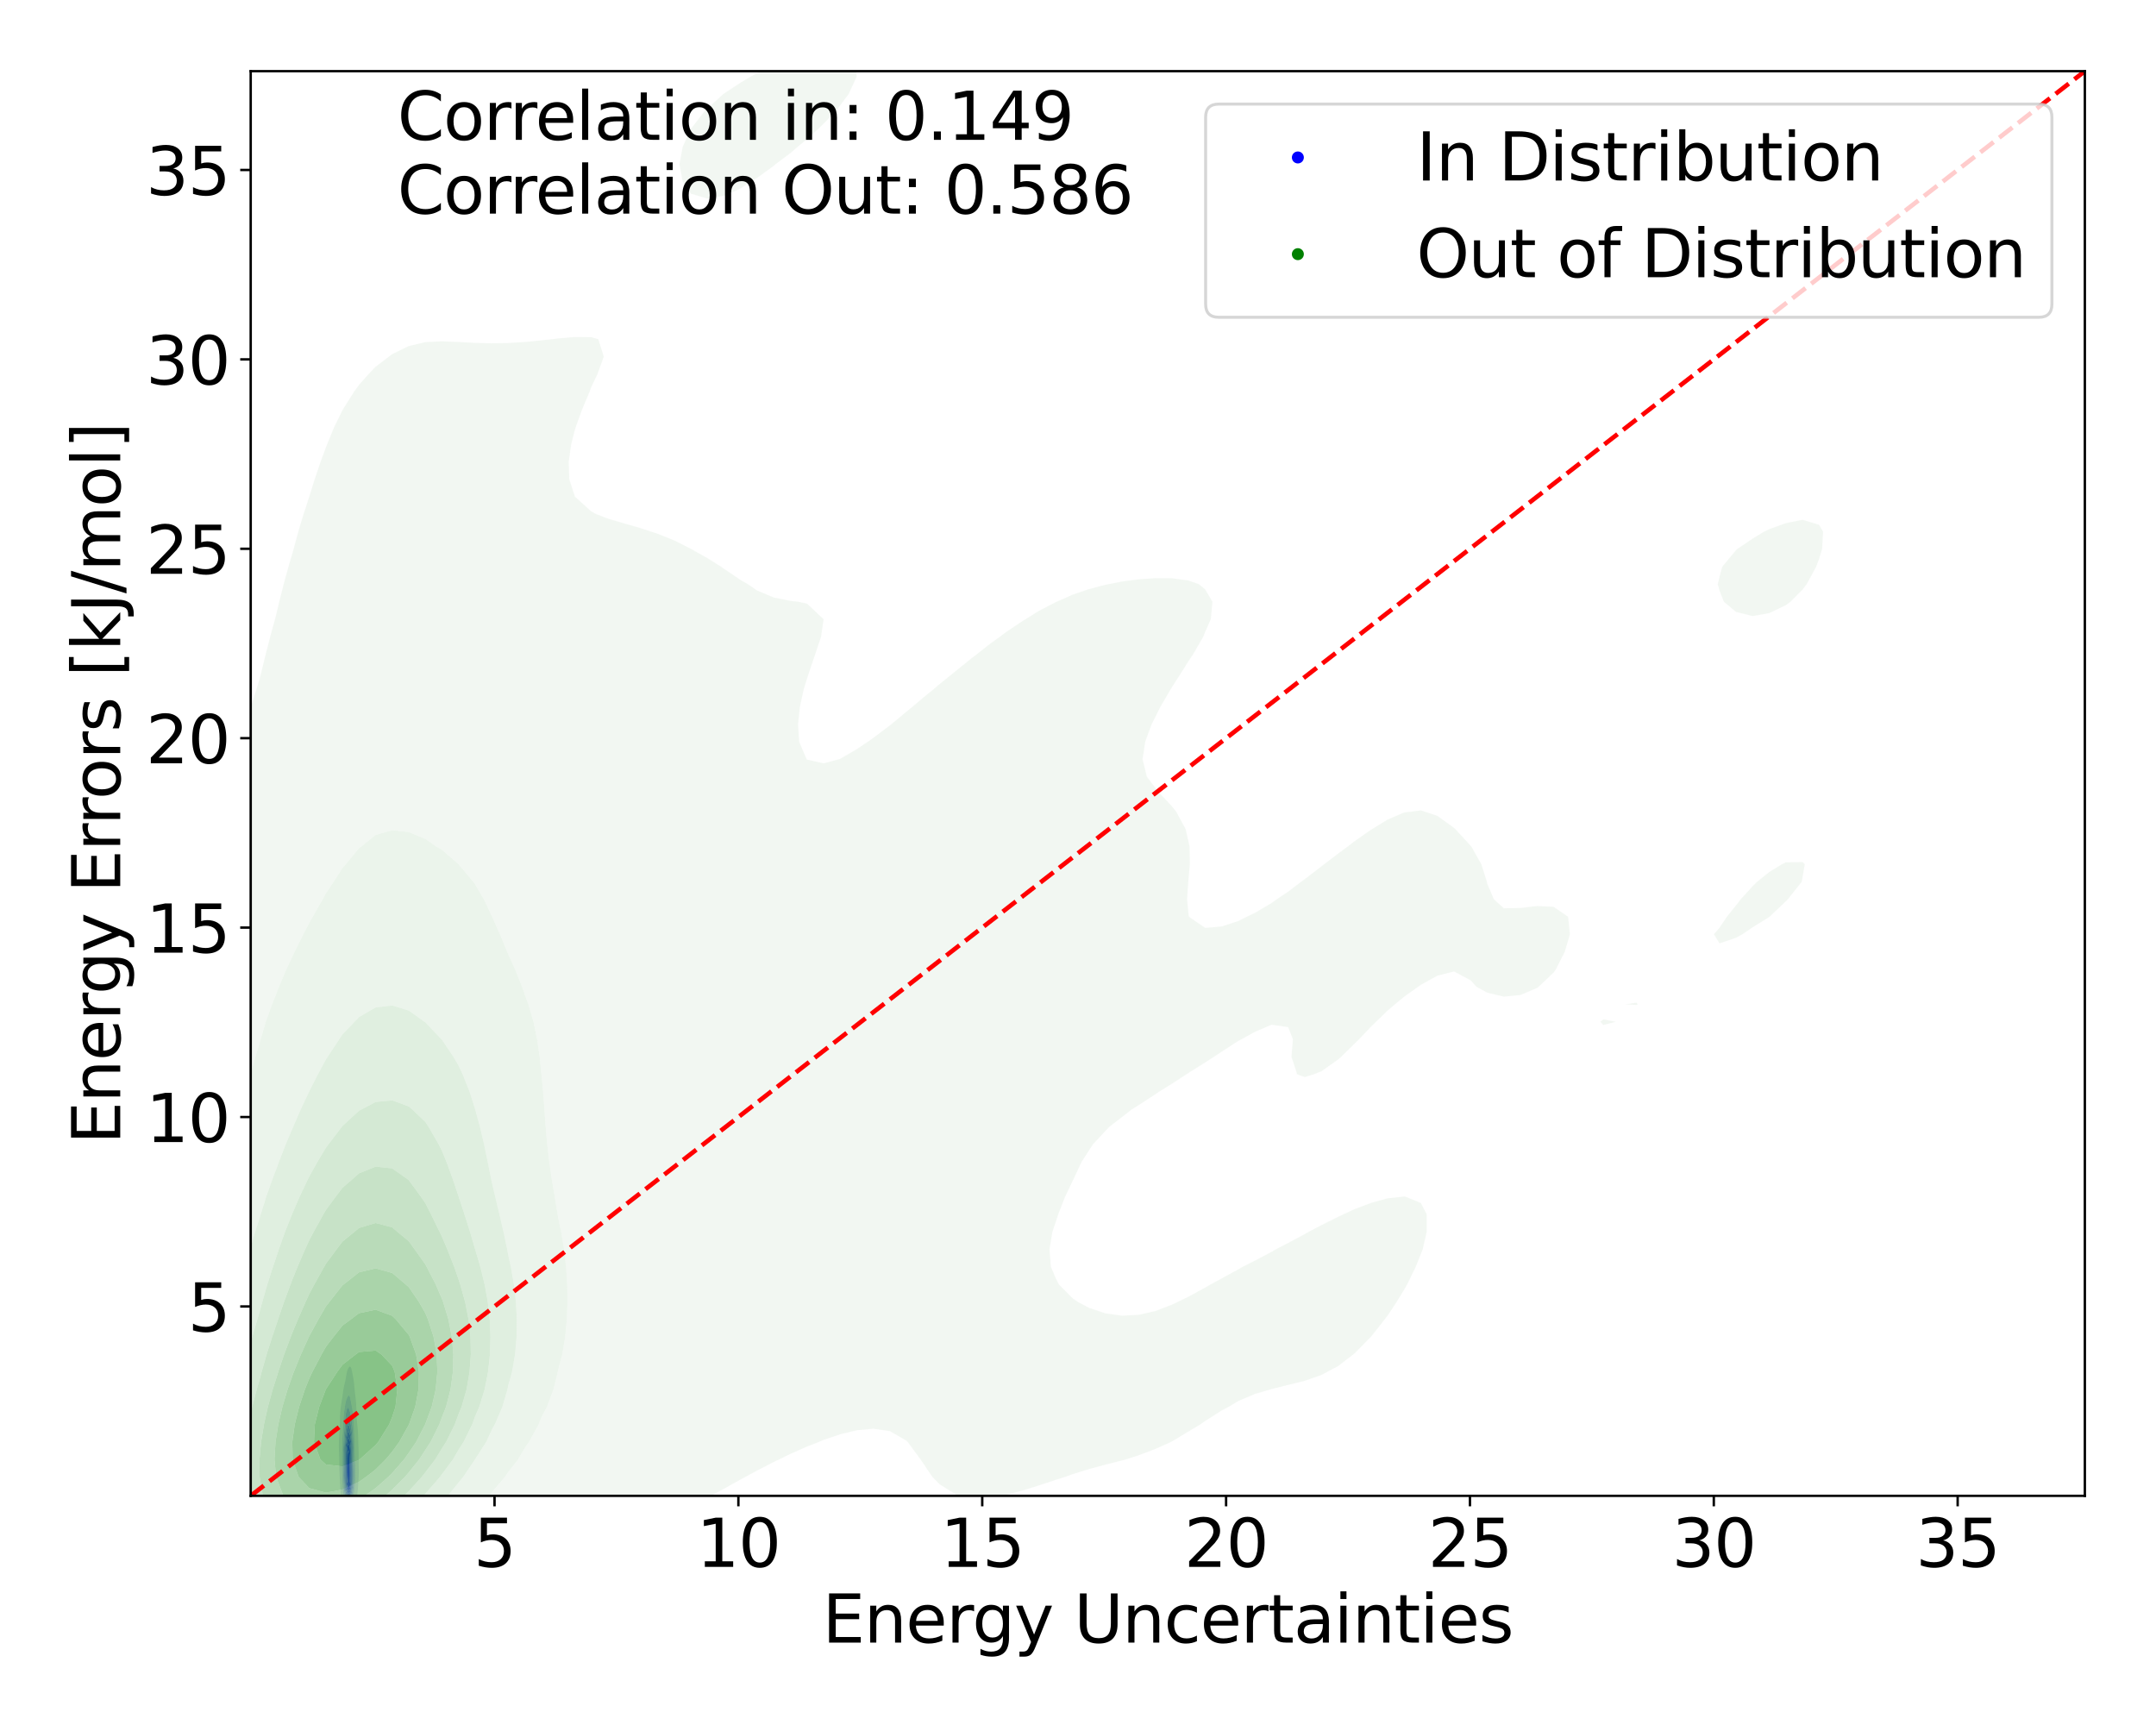 <?xml version="1.0" encoding="utf-8" standalone="no"?>
<!DOCTYPE svg PUBLIC "-//W3C//DTD SVG 1.1//EN"
  "http://www.w3.org/Graphics/SVG/1.1/DTD/svg11.dtd">
<svg xmlns:xlink="http://www.w3.org/1999/xlink" width="720pt" height="576pt" viewBox="0 0 720 576" xmlns="http://www.w3.org/2000/svg" version="1.1">
 <defs>
  <style type="text/css">*{stroke-linejoin: round; stroke-linecap: butt}</style>
 </defs>
 <g id="figure_1">
  <g id="patch_1">
   <path d="M 0 576 
L 720 576 
L 720 0 
L 0 0 
z
" style="fill: #ffffff"/>
  </g>
  <g id="axes_1">
   <g id="patch_2">
    <path d="M 83.72 499.48 
L 696.24 499.48 
L 696.24 23.76 
L 83.72 23.76 
z
" style="fill: #ffffff"/>
   </g>
   <g id="QuadContourSet_1">
    <path d="M 115.145 503.938 
L 115.412 504.299 
L 115.678 504.511 
L 115.945 504.634 
L 116.211 504.692 
L 116.478 504.691 
L 116.745 504.628 
L 117.011 504.487 
L 117.278 504.233 
L 117.545 503.807 
L 117.62 503.656 
L 117.811 503.41 
L 118.078 502.927 
L 118.273 502.46 
L 118.345 502.317 
L 118.611 501.71 
L 118.765 501.265 
L 118.878 500.91 
L 119.1 500.069 
L 119.144 499.831 
L 119.326 498.874 
L 119.411 498.085 
L 119.466 497.678 
L 119.574 496.482 
L 119.645 495.287 
L 119.678 494.544 
L 119.713 494.091 
L 119.777 492.896 
L 119.803 491.7 
L 119.797 490.505 
L 119.77 489.309 
L 119.745 488.114 
L 119.736 486.918 
L 119.737 485.723 
L 119.735 484.527 
L 119.716 483.332 
L 119.678 482.136 
L 119.678 482.136 
L 119.643 480.94 
L 119.612 479.745 
L 119.565 478.549 
L 119.477 477.354 
L 119.411 476.778 
L 119.361 476.158 
L 119.242 474.963 
L 119.144 473.957 
L 119.131 473.767 
L 119.073 472.572 
L 119.032 471.376 
L 118.996 470.181 
L 118.941 468.985 
L 118.878 468.194 
L 118.852 467.789 
L 118.732 466.594 
L 118.611 465.704 
L 118.576 465.398 
L 118.445 464.203 
L 118.345 463.213 
L 118.325 463.007 
L 118.213 461.812 
L 118.078 460.755 
L 118.056 460.616 
L 117.837 459.421 
L 117.811 459.293 
L 117.616 458.225 
L 117.545 457.895 
L 117.345 457.03 
L 117.278 456.794 
L 117.011 456.326 
L 116.745 456.345 
L 116.478 456.624 
L 116.25 457.03 
L 116.211 457.092 
L 115.945 457.752 
L 115.837 458.225 
L 115.678 459.032 
L 115.614 459.421 
L 115.422 460.616 
L 115.412 460.674 
L 115.158 461.812 
L 115.145 461.864 
L 114.878 462.942 
L 114.867 463.007 
L 114.654 464.203 
L 114.612 464.456 
L 114.475 465.398 
L 114.345 466.337 
L 114.308 466.594 
L 114.123 467.789 
L 114.078 468.081 
L 113.929 468.985 
L 113.812 469.857 
L 113.765 470.181 
L 113.638 471.376 
L 113.567 472.572 
L 113.545 473.36 
L 113.53 473.767 
L 113.507 474.963 
L 113.476 476.158 
L 113.419 477.354 
L 113.346 478.549 
L 113.278 479.724 
L 113.277 479.745 
L 113.204 480.94 
L 113.166 482.136 
L 113.163 483.332 
L 113.194 484.527 
L 113.247 485.723 
L 113.278 486.501 
L 113.289 486.918 
L 113.307 488.114 
L 113.321 489.309 
L 113.342 490.505 
L 113.377 491.7 
L 113.429 492.896 
L 113.501 494.091 
L 113.545 494.706 
L 113.567 495.287 
L 113.618 496.482 
L 113.687 497.678 
L 113.802 498.874 
L 113.812 498.948 
L 113.93 500.069 
L 114.078 500.873 
L 114.152 501.265 
L 114.345 502.046 
L 114.475 502.46 
L 114.612 502.889 
L 114.878 503.477 
L 115.005 503.656 
z
M 115.295 501.265 
L 115.145 500.941 
L 114.884 500.069 
L 114.878 500.046 
L 114.651 498.874 
L 114.612 498.54 
L 114.504 497.678 
L 114.413 496.482 
L 114.354 495.287 
L 114.345 495.073 
L 114.295 494.091 
L 114.245 492.896 
L 114.205 491.7 
L 114.176 490.505 
L 114.159 489.309 
L 114.155 488.114 
L 114.161 486.918 
L 114.173 485.723 
L 114.189 484.527 
L 114.211 483.332 
L 114.244 482.136 
L 114.294 480.94 
L 114.345 479.979 
L 114.355 479.745 
L 114.414 478.549 
L 114.48 477.354 
L 114.55 476.158 
L 114.612 475.153 
L 114.622 474.963 
L 114.693 473.767 
L 114.789 472.572 
L 114.878 471.758 
L 114.919 471.376 
L 115.079 470.181 
L 115.145 469.77 
L 115.282 468.985 
L 115.412 468.347 
L 115.557 467.789 
L 115.678 467.345 
L 115.945 466.664 
L 115.989 466.594 
L 116.211 466.165 
L 116.478 465.939 
L 116.745 466.151 
L 116.884 466.594 
L 117.011 467.039 
L 117.152 467.789 
L 117.278 468.437 
L 117.381 468.985 
L 117.545 469.794 
L 117.616 470.181 
L 117.803 471.376 
L 117.811 471.441 
L 117.933 472.572 
L 118.028 473.767 
L 118.078 474.5 
L 118.111 474.963 
L 118.19 476.158 
L 118.254 477.354 
L 118.303 478.549 
L 118.345 479.745 
L 118.345 479.745 
L 118.398 480.94 
L 118.444 482.136 
L 118.484 483.332 
L 118.518 484.527 
L 118.549 485.723 
L 118.58 486.918 
L 118.611 488.084 
L 118.612 488.114 
L 118.656 489.309 
L 118.69 490.505 
L 118.706 491.7 
L 118.698 492.896 
L 118.663 494.091 
L 118.611 495.086 
L 118.603 495.287 
L 118.531 496.482 
L 118.406 497.678 
L 118.345 498.053 
L 118.216 498.874 
L 118.078 499.468 
L 117.921 500.069 
L 117.811 500.42 
L 117.545 501.105 
L 117.463 501.265 
L 117.278 501.658 
L 117.011 502.032 
L 116.745 502.238 
L 116.478 502.319 
L 116.211 502.294 
L 115.945 502.168 
L 115.678 501.924 
L 115.412 501.518 
z
" clip-path="url(#pfccad43ea9)" style="fill: #e2e2f3"/>
    <path d="M 115.412 501.518 
L 115.678 501.924 
L 115.945 502.168 
L 116.211 502.294 
L 116.478 502.319 
L 116.745 502.238 
L 117.011 502.032 
L 117.278 501.658 
L 117.463 501.265 
L 117.545 501.105 
L 117.811 500.42 
L 117.921 500.069 
L 118.078 499.468 
L 118.216 498.874 
L 118.345 498.053 
L 118.406 497.678 
L 118.531 496.482 
L 118.603 495.287 
L 118.611 495.086 
L 118.663 494.091 
L 118.698 492.896 
L 118.706 491.7 
L 118.69 490.505 
L 118.656 489.309 
L 118.612 488.114 
L 118.611 488.084 
L 118.58 486.918 
L 118.549 485.723 
L 118.518 484.527 
L 118.484 483.332 
L 118.444 482.136 
L 118.398 480.94 
L 118.345 479.745 
L 118.345 479.745 
L 118.303 478.549 
L 118.254 477.354 
L 118.19 476.158 
L 118.111 474.963 
L 118.078 474.5 
L 118.028 473.767 
L 117.933 472.572 
L 117.811 471.441 
L 117.803 471.376 
L 117.616 470.181 
L 117.545 469.794 
L 117.381 468.985 
L 117.278 468.437 
L 117.152 467.789 
L 117.011 467.039 
L 116.884 466.594 
L 116.745 466.151 
L 116.478 465.939 
L 116.211 466.165 
L 115.989 466.594 
L 115.945 466.664 
L 115.678 467.345 
L 115.557 467.789 
L 115.412 468.347 
L 115.282 468.985 
L 115.145 469.77 
L 115.079 470.181 
L 114.919 471.376 
L 114.878 471.758 
L 114.789 472.572 
L 114.693 473.767 
L 114.622 474.963 
L 114.612 475.153 
L 114.55 476.158 
L 114.48 477.354 
L 114.414 478.549 
L 114.355 479.745 
L 114.345 479.979 
L 114.294 480.94 
L 114.244 482.136 
L 114.211 483.332 
L 114.189 484.527 
L 114.173 485.723 
L 114.161 486.918 
L 114.155 488.114 
L 114.159 489.309 
L 114.176 490.505 
L 114.205 491.7 
L 114.245 492.896 
L 114.295 494.091 
L 114.345 495.073 
L 114.354 495.287 
L 114.413 496.482 
L 114.504 497.678 
L 114.612 498.54 
L 114.651 498.874 
L 114.878 500.046 
L 114.884 500.069 
L 115.145 500.941 
L 115.295 501.265 
z
M 115.452 500.069 
L 115.412 499.971 
L 115.145 499.066 
L 115.101 498.874 
L 114.915 497.678 
L 114.878 497.283 
L 114.802 496.482 
L 114.728 495.287 
L 114.674 494.091 
L 114.63 492.896 
L 114.612 492.268 
L 114.592 491.7 
L 114.563 490.505 
L 114.548 489.309 
L 114.544 488.114 
L 114.552 486.918 
L 114.57 485.723 
L 114.604 484.527 
L 114.612 484.338 
L 114.645 483.332 
L 114.697 482.136 
L 114.759 480.94 
L 114.831 479.745 
L 114.878 478.999 
L 114.904 478.549 
L 114.978 477.354 
L 115.063 476.158 
L 115.145 475.152 
L 115.161 474.963 
L 115.271 473.767 
L 115.412 472.572 
L 115.412 472.572 
L 115.616 471.376 
L 115.678 471.073 
L 115.945 470.268 
L 116.035 470.181 
L 116.211 470.001 
L 116.411 470.181 
L 116.478 470.241 
L 116.745 470.924 
L 116.864 471.376 
L 117.011 471.9 
L 117.164 472.572 
L 117.278 473.107 
L 117.39 473.767 
L 117.545 474.891 
L 117.553 474.963 
L 117.678 476.158 
L 117.777 477.354 
L 117.811 477.847 
L 117.861 478.549 
L 117.932 479.745 
L 117.989 480.94 
L 118.033 482.136 
L 118.067 483.332 
L 118.078 483.81 
L 118.099 484.527 
L 118.129 485.723 
L 118.159 486.918 
L 118.195 488.114 
L 118.234 489.309 
L 118.267 490.505 
L 118.285 491.7 
L 118.282 492.896 
L 118.257 494.091 
L 118.204 495.287 
L 118.111 496.482 
L 118.078 496.757 
L 117.974 497.678 
L 117.811 498.549 
L 117.746 498.874 
L 117.545 499.607 
L 117.378 500.069 
L 117.278 500.32 
L 117.011 500.798 
L 116.745 501.059 
L 116.478 501.153 
L 116.211 501.103 
L 115.945 500.91 
L 115.678 500.552 
z
" clip-path="url(#pfccad43ea9)" style="fill: #c4c4f5"/>
    <path d="M 115.678 500.552 
L 115.945 500.91 
L 116.211 501.103 
L 116.478 501.153 
L 116.745 501.059 
L 117.011 500.798 
L 117.278 500.32 
L 117.378 500.069 
L 117.545 499.607 
L 117.746 498.874 
L 117.811 498.549 
L 117.974 497.678 
L 118.078 496.757 
L 118.111 496.482 
L 118.204 495.287 
L 118.257 494.091 
L 118.282 492.896 
L 118.285 491.7 
L 118.267 490.505 
L 118.234 489.309 
L 118.195 488.114 
L 118.159 486.918 
L 118.129 485.723 
L 118.099 484.527 
L 118.078 483.81 
L 118.067 483.332 
L 118.033 482.136 
L 117.989 480.94 
L 117.932 479.745 
L 117.861 478.549 
L 117.811 477.847 
L 117.777 477.354 
L 117.678 476.158 
L 117.553 474.963 
L 117.545 474.891 
L 117.39 473.767 
L 117.278 473.107 
L 117.164 472.572 
L 117.011 471.9 
L 116.864 471.376 
L 116.745 470.924 
L 116.478 470.241 
L 116.411 470.181 
L 116.211 470.001 
L 116.035 470.181 
L 115.945 470.268 
L 115.678 471.073 
L 115.616 471.376 
L 115.412 472.572 
L 115.412 472.572 
L 115.271 473.767 
L 115.161 474.963 
L 115.145 475.152 
L 115.063 476.158 
L 114.978 477.354 
L 114.904 478.549 
L 114.878 478.999 
L 114.831 479.745 
L 114.759 480.94 
L 114.697 482.136 
L 114.645 483.332 
L 114.612 484.338 
L 114.604 484.527 
L 114.57 485.723 
L 114.552 486.918 
L 114.544 488.114 
L 114.548 489.309 
L 114.563 490.505 
L 114.592 491.7 
L 114.612 492.268 
L 114.63 492.896 
L 114.674 494.091 
L 114.728 495.287 
L 114.802 496.482 
L 114.878 497.283 
L 114.915 497.678 
L 115.101 498.874 
L 115.145 499.066 
L 115.412 499.971 
L 115.452 500.069 
z
M 116.11 500.069 
L 115.945 499.891 
L 115.678 499.392 
L 115.495 498.874 
L 115.412 498.545 
L 115.24 497.678 
L 115.145 496.866 
L 115.103 496.482 
L 115.02 495.287 
L 114.964 494.091 
L 114.921 492.896 
L 114.886 491.7 
L 114.878 491.31 
L 114.86 490.505 
L 114.846 489.309 
L 114.841 488.114 
L 114.844 486.918 
L 114.86 485.723 
L 114.878 485.074 
L 114.892 484.527 
L 114.939 483.332 
L 115.004 482.136 
L 115.082 480.94 
L 115.145 480.074 
L 115.169 479.745 
L 115.26 478.549 
L 115.364 477.354 
L 115.412 476.843 
L 115.486 476.158 
L 115.637 474.963 
L 115.678 474.668 
L 115.878 473.767 
L 115.945 473.502 
L 116.211 473.114 
L 116.478 473.308 
L 116.667 473.767 
L 116.745 473.946 
L 117.011 474.963 
L 117.011 474.963 
L 117.231 476.158 
L 117.278 476.437 
L 117.398 477.354 
L 117.526 478.549 
L 117.545 478.749 
L 117.626 479.745 
L 117.701 480.94 
L 117.754 482.136 
L 117.791 483.332 
L 117.811 484.253 
L 117.818 484.527 
L 117.844 485.723 
L 117.87 486.918 
L 117.9 488.114 
L 117.935 489.309 
L 117.967 490.505 
L 117.988 491.7 
L 117.988 492.896 
L 117.964 494.091 
L 117.91 495.287 
L 117.811 496.468 
L 117.81 496.482 
L 117.656 497.678 
L 117.545 498.223 
L 117.388 498.874 
L 117.278 499.217 
L 117.011 499.811 
L 116.805 500.069 
L 116.745 500.145 
L 116.478 500.265 
L 116.211 500.175 
z
" clip-path="url(#pfccad43ea9)" style="fill: #a5a5f7"/>
    <path d="M 116.211 500.175 
L 116.478 500.265 
L 116.745 500.145 
L 116.805 500.069 
L 117.011 499.811 
L 117.278 499.217 
L 117.388 498.874 
L 117.545 498.223 
L 117.656 497.678 
L 117.81 496.482 
L 117.811 496.468 
L 117.91 495.287 
L 117.964 494.091 
L 117.988 492.896 
L 117.988 491.7 
L 117.967 490.505 
L 117.935 489.309 
L 117.9 488.114 
L 117.87 486.918 
L 117.844 485.723 
L 117.818 484.527 
L 117.811 484.253 
L 117.791 483.332 
L 117.754 482.136 
L 117.701 480.94 
L 117.626 479.745 
L 117.545 478.749 
L 117.526 478.549 
L 117.398 477.354 
L 117.278 476.437 
L 117.231 476.158 
L 117.011 474.963 
L 117.011 474.963 
L 116.745 473.946 
L 116.667 473.767 
L 116.478 473.308 
L 116.211 473.114 
L 115.945 473.502 
L 115.878 473.767 
L 115.678 474.668 
L 115.637 474.963 
L 115.486 476.158 
L 115.412 476.843 
L 115.364 477.354 
L 115.26 478.549 
L 115.169 479.745 
L 115.145 480.074 
L 115.082 480.94 
L 115.004 482.136 
L 114.939 483.332 
L 114.892 484.527 
L 114.878 485.074 
L 114.86 485.723 
L 114.844 486.918 
L 114.841 488.114 
L 114.846 489.309 
L 114.86 490.505 
L 114.878 491.31 
L 114.886 491.7 
L 114.921 492.896 
L 114.964 494.091 
L 115.02 495.287 
L 115.103 496.482 
L 115.145 496.866 
L 115.24 497.678 
L 115.412 498.545 
L 115.495 498.874 
L 115.678 499.392 
L 115.945 499.891 
L 116.11 500.069 
z
M 115.932 498.874 
L 115.678 498.146 
L 115.562 497.678 
L 115.412 496.69 
L 115.384 496.482 
L 115.287 495.287 
L 115.227 494.091 
L 115.185 492.896 
L 115.155 491.7 
L 115.145 491.164 
L 115.132 490.505 
L 115.119 489.309 
L 115.111 488.114 
L 115.11 486.918 
L 115.12 485.723 
L 115.145 484.734 
L 115.15 484.527 
L 115.203 483.332 
L 115.279 482.136 
L 115.374 480.94 
L 115.412 480.5 
L 115.489 479.745 
L 115.62 478.549 
L 115.678 478.037 
L 115.788 477.354 
L 115.945 476.465 
L 116.059 476.158 
L 116.211 475.792 
L 116.478 475.851 
L 116.609 476.158 
L 116.745 476.474 
L 116.96 477.354 
L 117.011 477.562 
L 117.175 478.549 
L 117.278 479.253 
L 117.331 479.745 
L 117.435 480.94 
L 117.506 482.136 
L 117.545 483.156 
L 117.551 483.332 
L 117.581 484.527 
L 117.604 485.723 
L 117.626 486.918 
L 117.651 488.114 
L 117.68 489.309 
L 117.709 490.505 
L 117.728 491.7 
L 117.73 492.896 
L 117.707 494.091 
L 117.652 495.287 
L 117.548 496.482 
L 117.545 496.504 
L 117.366 497.678 
L 117.278 498.05 
L 117.011 498.874 
L 117.011 498.874 
L 116.745 499.282 
L 116.478 499.408 
L 116.211 499.281 
L 115.945 498.902 
z
" clip-path="url(#pfccad43ea9)" style="fill: #8686f8"/>
    <path d="M 115.945 498.902 
L 116.211 499.281 
L 116.478 499.408 
L 116.745 499.282 
L 117.011 498.874 
L 117.011 498.874 
L 117.278 498.05 
L 117.366 497.678 
L 117.545 496.504 
L 117.548 496.482 
L 117.652 495.287 
L 117.707 494.091 
L 117.73 492.896 
L 117.728 491.7 
L 117.709 490.505 
L 117.68 489.309 
L 117.651 488.114 
L 117.626 486.918 
L 117.604 485.723 
L 117.581 484.527 
L 117.551 483.332 
L 117.545 483.156 
L 117.506 482.136 
L 117.435 480.94 
L 117.331 479.745 
L 117.278 479.253 
L 117.175 478.549 
L 117.011 477.562 
L 116.96 477.354 
L 116.745 476.474 
L 116.609 476.158 
L 116.478 475.851 
L 116.211 475.792 
L 116.059 476.158 
L 115.945 476.465 
L 115.788 477.354 
L 115.678 478.037 
L 115.62 478.549 
L 115.489 479.745 
L 115.412 480.5 
L 115.374 480.94 
L 115.279 482.136 
L 115.203 483.332 
L 115.15 484.527 
L 115.145 484.734 
L 115.12 485.723 
L 115.11 486.918 
L 115.111 488.114 
L 115.119 489.309 
L 115.132 490.505 
L 115.145 491.164 
L 115.155 491.7 
L 115.185 492.896 
L 115.227 494.091 
L 115.287 495.287 
L 115.384 496.482 
L 115.412 496.69 
L 115.562 497.678 
L 115.678 498.146 
L 115.932 498.874 
z
M 115.86 497.678 
L 115.678 496.801 
L 115.627 496.482 
L 115.51 495.287 
L 115.442 494.091 
L 115.412 493.233 
L 115.4 492.896 
L 115.373 491.7 
L 115.356 490.505 
L 115.345 489.309 
L 115.337 488.114 
L 115.332 486.918 
L 115.339 485.723 
L 115.367 484.527 
L 115.412 483.58 
L 115.425 483.332 
L 115.521 482.136 
L 115.643 480.94 
L 115.678 480.624 
L 115.819 479.745 
L 115.945 478.972 
L 116.076 478.549 
L 116.211 478.122 
L 116.478 478.03 
L 116.745 478.549 
L 116.745 478.549 
L 117.011 479.611 
L 117.032 479.745 
L 117.19 480.94 
L 117.278 481.875 
L 117.296 482.136 
L 117.351 483.332 
L 117.384 484.527 
L 117.406 485.723 
L 117.427 486.918 
L 117.451 488.114 
L 117.478 489.309 
L 117.504 490.505 
L 117.522 491.7 
L 117.523 492.896 
L 117.5 494.091 
L 117.443 495.287 
L 117.331 496.482 
L 117.278 496.813 
L 117.105 497.678 
L 117.011 497.984 
L 116.745 498.507 
L 116.478 498.661 
L 116.211 498.473 
L 115.945 497.943 
z
" clip-path="url(#pfccad43ea9)" style="fill: #6868fa"/>
    <path d="M 115.945 497.943 
L 116.211 498.473 
L 116.478 498.661 
L 116.745 498.507 
L 117.011 497.984 
L 117.105 497.678 
L 117.278 496.813 
L 117.331 496.482 
L 117.443 495.287 
L 117.5 494.091 
L 117.523 492.896 
L 117.522 491.7 
L 117.504 490.505 
L 117.478 489.309 
L 117.451 488.114 
L 117.427 486.918 
L 117.406 485.723 
L 117.384 484.527 
L 117.351 483.332 
L 117.296 482.136 
L 117.278 481.875 
L 117.19 480.94 
L 117.032 479.745 
L 117.011 479.611 
L 116.745 478.549 
L 116.745 478.549 
L 116.478 478.03 
L 116.211 478.122 
L 116.076 478.549 
L 115.945 478.972 
L 115.819 479.745 
L 115.678 480.624 
L 115.643 480.94 
L 115.521 482.136 
L 115.425 483.332 
L 115.412 483.58 
L 115.367 484.527 
L 115.339 485.723 
L 115.332 486.918 
L 115.337 488.114 
L 115.345 489.309 
L 115.356 490.505 
L 115.373 491.7 
L 115.4 492.896 
L 115.412 493.233 
L 115.442 494.091 
L 115.51 495.287 
L 115.627 496.482 
L 115.678 496.801 
L 115.86 497.678 
z
M 116.312 497.678 
L 116.211 497.553 
L 115.945 496.702 
L 115.899 496.482 
L 115.749 495.287 
L 115.678 494.3 
L 115.665 494.091 
L 115.622 492.896 
L 115.6 491.7 
L 115.589 490.505 
L 115.584 489.309 
L 115.577 488.114 
L 115.571 486.918 
L 115.576 485.723 
L 115.608 484.527 
L 115.678 483.332 
L 115.678 483.332 
L 115.824 482.136 
L 115.945 481.349 
L 116.061 480.94 
L 116.211 480.44 
L 116.478 480.213 
L 116.745 480.602 
L 116.825 480.94 
L 117.011 481.902 
L 117.036 482.136 
L 117.121 483.332 
L 117.168 484.527 
L 117.195 485.723 
L 117.217 486.918 
L 117.242 488.114 
L 117.271 489.309 
L 117.278 489.61 
L 117.295 490.505 
L 117.311 491.7 
L 117.311 492.896 
L 117.289 494.091 
L 117.278 494.315 
L 117.223 495.287 
L 117.085 496.482 
L 117.011 496.848 
L 116.745 497.653 
L 116.715 497.678 
L 116.478 497.821 
z
" clip-path="url(#pfccad43ea9)" style="fill: #4c4cfb"/>
    <path d="M 116.478 497.821 
L 116.715 497.678 
L 116.745 497.653 
L 117.011 496.848 
L 117.085 496.482 
L 117.223 495.287 
L 117.278 494.315 
L 117.289 494.091 
L 117.311 492.896 
L 117.311 491.7 
L 117.295 490.505 
L 117.278 489.61 
L 117.271 489.309 
L 117.242 488.114 
L 117.217 486.918 
L 117.195 485.723 
L 117.168 484.527 
L 117.121 483.332 
L 117.036 482.136 
L 117.011 481.902 
L 116.825 480.94 
L 116.745 480.602 
L 116.478 480.213 
L 116.211 480.44 
L 116.061 480.94 
L 115.945 481.349 
L 115.824 482.136 
L 115.678 483.332 
L 115.678 483.332 
L 115.608 484.527 
L 115.576 485.723 
L 115.571 486.918 
L 115.577 488.114 
L 115.584 489.309 
L 115.589 490.505 
L 115.6 491.7 
L 115.622 492.896 
L 115.665 494.091 
L 115.678 494.3 
L 115.749 495.287 
L 115.899 496.482 
L 115.945 496.702 
L 116.211 497.553 
L 116.312 497.678 
z
M 116.216 496.482 
L 116.211 496.472 
L 115.994 495.287 
L 115.945 494.82 
L 115.89 494.091 
L 115.842 492.896 
L 115.82 491.7 
L 115.816 490.505 
L 115.817 489.309 
L 115.815 488.114 
L 115.811 486.918 
L 115.821 485.723 
L 115.869 484.527 
L 115.945 483.66 
L 115.995 483.332 
L 116.211 482.398 
L 116.428 482.136 
L 116.478 482.083 
L 116.511 482.136 
L 116.745 482.626 
L 116.844 483.332 
L 116.938 484.527 
L 116.983 485.723 
L 117.011 486.918 
L 117.011 486.918 
L 117.033 488.114 
L 117.059 489.309 
L 117.083 490.505 
L 117.099 491.7 
L 117.099 492.896 
L 117.074 494.091 
L 117.011 495.201 
L 117.004 495.287 
L 116.786 496.482 
L 116.745 496.61 
L 116.478 496.843 
z
" clip-path="url(#pfccad43ea9)" style="fill: #3232fc"/>
    <path d="M 116.478 496.843 
L 116.745 496.61 
L 116.786 496.482 
L 117.004 495.287 
L 117.011 495.201 
L 117.074 494.091 
L 117.099 492.896 
L 117.099 491.7 
L 117.083 490.505 
L 117.059 489.309 
L 117.033 488.114 
L 117.011 486.918 
L 117.011 486.918 
L 116.983 485.723 
L 116.938 484.527 
L 116.844 483.332 
L 116.745 482.626 
L 116.511 482.136 
L 116.478 482.083 
L 116.428 482.136 
L 116.211 482.398 
L 115.995 483.332 
L 115.945 483.66 
L 115.869 484.527 
L 115.821 485.723 
L 115.811 486.918 
L 115.815 488.114 
L 115.817 489.309 
L 115.816 490.505 
L 115.82 491.7 
L 115.842 492.896 
L 115.89 494.091 
L 115.945 494.82 
L 115.994 495.287 
L 116.211 496.472 
L 116.216 496.482 
z
M 116.382 495.287 
L 116.211 494.58 
L 116.161 494.091 
L 116.098 492.896 
L 116.076 491.7 
L 116.079 490.505 
L 116.092 489.309 
L 116.101 488.114 
L 116.107 486.918 
L 116.139 485.723 
L 116.211 484.853 
L 116.332 484.527 
L 116.478 484.301 
L 116.535 484.527 
L 116.68 485.723 
L 116.745 486.918 
L 116.745 486.918 
L 116.769 488.114 
L 116.798 489.309 
L 116.829 490.505 
L 116.849 491.7 
L 116.849 492.896 
L 116.811 494.091 
L 116.745 494.857 
L 116.618 495.287 
L 116.478 495.508 
z
" clip-path="url(#pfccad43ea9)" style="fill: #1a1afe"/>
    <path d="M 116.478 495.508 
L 116.618 495.287 
L 116.745 494.857 
L 116.811 494.091 
L 116.849 492.896 
L 116.849 491.7 
L 116.829 490.505 
L 116.798 489.309 
L 116.769 488.114 
L 116.745 486.918 
L 116.745 486.918 
L 116.68 485.723 
L 116.535 484.527 
L 116.478 484.301 
L 116.332 484.527 
L 116.211 484.853 
L 116.139 485.723 
L 116.107 486.918 
L 116.101 488.114 
L 116.092 489.309 
L 116.079 490.505 
L 116.076 491.7 
L 116.098 492.896 
L 116.161 494.091 
L 116.211 494.58 
L 116.382 495.287 
z
" clip-path="url(#pfccad43ea9)" style="fill: #0808ff"/>
   </g>
   <g id="QuadContourSet_2">
    <path d="M 53.41 564.99 
L 58.95 567.033 
L 64.491 568.034 
L 70.032 568.401 
L 75.572 568.33 
L 81.113 567.893 
L 86.654 567.067 
L 92.195 565.736 
L 97.735 563.649 
L 98.533 563.281 
L 103.276 562.07 
L 108.817 559.986 
L 113.405 557.436 
L 114.358 557.115 
L 119.898 554.918 
L 125.201 551.592 
L 125.439 551.493 
L 130.98 549.045 
L 135.921 545.747 
L 136.521 545.46 
L 142.061 542.689 
L 146.248 539.902 
L 147.602 539.214 
L 153.143 536.254 
L 156.707 534.058 
L 158.683 533.087 
L 164.224 530.319 
L 168.145 528.213 
L 169.765 527.502 
L 175.306 525.23 
L 180.846 522.737 
L 181.747 522.369 
L 186.387 520.813 
L 191.928 518.861 
L 197.469 516.736 
L 198.038 516.524 
L 203.009 514.958 
L 208.55 512.981 
L 214.034 510.68 
L 214.091 510.658 
L 219.632 508.487 
L 225.172 505.866 
L 227.169 504.835 
L 230.713 503.119 
L 236.254 500.142 
L 238.32 498.99 
L 241.795 497.099 
L 247.335 494.001 
L 248.933 493.146 
L 252.876 491.018 
L 258.417 488.149 
L 260.219 487.301 
L 263.957 485.47 
L 269.498 483.019 
L 273.487 481.457 
L 275.039 480.793 
L 280.58 478.921 
L 286.12 477.585 
L 291.661 477.061 
L 297.202 477.881 
L 302.743 481.086 
L 303.101 481.457 
L 307.416 487.301 
L 308.283 488.578 
L 311.362 493.146 
L 313.824 495.639 
L 319.153 498.99 
L 319.365 499.08 
L 324.906 500.133 
L 330.446 500.033 
L 335.987 499.154 
L 336.63 498.99 
L 341.528 497.692 
L 347.069 495.961 
L 352.609 494.123 
L 355.708 493.146 
L 358.15 492.262 
L 363.691 490.536 
L 369.231 489.033 
L 374.772 487.64 
L 376.021 487.301 
L 380.313 485.919 
L 385.854 483.81 
L 391.11 481.457 
L 391.394 481.302 
L 396.935 477.956 
L 400.876 475.612 
L 402.476 474.473 
L 408.017 470.952 
L 410.281 469.768 
L 413.557 467.795 
L 419.098 465.446 
L 424.31 463.923 
L 424.639 463.819 
L 430.18 462.443 
L 435.72 461.067 
L 441.261 459.132 
L 443.218 458.078 
L 446.802 456.197 
L 451.948 452.234 
L 452.342 451.938 
L 457.792 446.389 
L 457.883 446.297 
L 462.424 440.545 
L 463.424 439.247 
L 466.421 434.7 
L 468.965 430.568 
L 469.931 428.856 
L 472.784 423.011 
L 474.505 418.684 
L 475.106 417.166 
L 476.459 411.322 
L 476.449 405.477 
L 474.505 401.701 
L 469.466 399.633 
L 468.965 399.53 
L 468.105 399.633 
L 463.424 400.128 
L 457.883 401.66 
L 452.342 403.764 
L 448.654 405.477 
L 446.802 406.343 
L 441.261 409.1 
L 437.035 411.322 
L 435.72 412.082 
L 430.18 415.043 
L 426.06 417.166 
L 424.639 418.017 
L 419.098 420.928 
L 414.987 423.011 
L 413.557 423.837 
L 408.017 426.866 
L 404.362 428.856 
L 402.476 429.937 
L 396.935 432.959 
L 393.352 434.7 
L 391.394 435.646 
L 385.854 437.765 
L 380.313 439.029 
L 374.772 439.33 
L 369.231 438.574 
L 363.691 436.721 
L 359.906 434.7 
L 358.15 433.473 
L 353.583 428.856 
L 352.609 426.912 
L 350.952 423.011 
L 350.468 417.166 
L 351.453 411.322 
L 352.609 407.937 
L 353.387 405.477 
L 355.68 399.633 
L 358.15 394.451 
L 358.46 393.788 
L 361.211 387.944 
L 363.691 384.101 
L 365.003 382.099 
L 369.231 377.563 
L 370.474 376.254 
L 374.772 372.924 
L 378.005 370.41 
L 380.313 368.99 
L 385.854 365.36 
L 387.007 364.565 
L 391.394 361.853 
L 396.192 358.721 
L 396.935 358.255 
L 402.476 354.76 
L 405.412 352.876 
L 408.017 351.141 
L 413.557 347.554 
L 414.565 347.032 
L 419.098 344.537 
L 424.639 342.168 
L 430.18 342.968 
L 431.778 347.032 
L 431.291 352.876 
L 433.188 358.721 
L 435.72 359.654 
L 438.706 358.721 
L 441.261 357.74 
L 446.802 353.802 
L 447.875 352.876 
L 452.342 348.503 
L 453.831 347.032 
L 457.883 342.777 
L 459.507 341.187 
L 463.424 337.406 
L 465.85 335.342 
L 468.965 332.773 
L 473.59 329.498 
L 474.505 328.831 
L 480.046 325.772 
L 485.587 324.382 
L 491.128 327.344 
L 493.081 329.498 
L 496.668 331.461 
L 502.209 332.79 
L 507.75 332.235 
L 513.291 329.884 
L 513.817 329.498 
L 518.831 324.738 
L 519.595 323.653 
L 522.556 317.809 
L 524.28 311.964 
L 523.667 306.12 
L 518.831 302.788 
L 513.291 302.539 
L 507.75 303.19 
L 502.209 303.299 
L 498.88 300.275 
L 496.668 295.087 
L 496.545 294.43 
L 494.69 288.586 
L 491.403 282.741 
L 491.128 282.411 
L 486.046 276.897 
L 485.587 276.463 
L 480.046 272.439 
L 475.875 271.052 
L 474.505 270.598 
L 471.11 271.052 
L 468.965 271.272 
L 463.424 273.652 
L 458.158 276.897 
L 457.883 277.044 
L 452.342 280.908 
L 449.973 282.741 
L 446.802 285.076 
L 442.197 288.586 
L 441.261 289.315 
L 435.72 293.559 
L 434.523 294.43 
L 430.18 297.741 
L 426.395 300.275 
L 424.639 301.541 
L 419.098 304.814 
L 416.356 306.12 
L 413.557 307.534 
L 408.017 309.351 
L 402.476 309.856 
L 397.072 306.12 
L 396.935 305.526 
L 396.422 300.275 
L 396.829 294.43 
L 396.935 293.166 
L 397.35 288.586 
L 397.253 282.741 
L 396.935 281.221 
L 395.96 276.897 
L 392.81 271.052 
L 391.394 269.27 
L 387.59 265.208 
L 385.854 263.111 
L 382.993 259.363 
L 381.565 253.518 
L 382.445 247.674 
L 384.584 241.829 
L 385.854 239.362 
L 387.53 235.985 
L 390.942 230.14 
L 391.394 229.412 
L 394.681 224.296 
L 396.935 220.688 
L 398.447 218.451 
L 401.841 212.606 
L 402.476 210.967 
L 404.352 206.762 
L 404.899 200.917 
L 402.476 196.811 
L 400.363 195.073 
L 396.935 193.852 
L 391.394 193.092 
L 385.854 193.056 
L 380.313 193.446 
L 374.772 194.167 
L 370.145 195.073 
L 369.231 195.245 
L 363.691 196.7 
L 358.15 198.59 
L 352.914 200.917 
L 352.609 201.046 
L 347.069 203.909 
L 342.497 206.762 
L 341.528 207.333 
L 335.987 211.05 
L 333.944 212.606 
L 330.446 215.11 
L 326.232 218.451 
L 324.906 219.446 
L 319.365 223.918 
L 318.918 224.296 
L 313.824 228.391 
L 311.767 230.14 
L 308.283 232.978 
L 304.731 235.985 
L 302.743 237.61 
L 297.663 241.829 
L 297.202 242.202 
L 291.661 246.385 
L 289.81 247.674 
L 286.12 250.156 
L 280.58 253.401 
L 280.169 253.518 
L 275.039 254.889 
L 269.498 253.642 
L 269.368 253.518 
L 266.875 247.674 
L 266.515 241.829 
L 267.122 235.985 
L 268.412 230.14 
L 269.498 226.611 
L 270.252 224.296 
L 272.242 218.451 
L 274.194 212.606 
L 275.039 206.762 
L 269.498 201.566 
L 266.422 200.917 
L 263.957 200.631 
L 258.417 199.544 
L 252.876 197.201 
L 249.763 195.073 
L 247.335 193.687 
L 241.795 189.922 
L 240.797 189.228 
L 236.254 186.379 
L 230.936 183.384 
L 230.713 183.259 
L 225.172 180.46 
L 219.632 178.236 
L 217.507 177.539 
L 214.091 176.405 
L 208.55 174.811 
L 203.009 173.176 
L 199.143 171.694 
L 197.469 170.786 
L 192.027 165.85 
L 191.928 165.64 
L 190.108 160.005 
L 189.924 154.161 
L 190.755 148.316 
L 191.928 143.733 
L 192.306 142.472 
L 194.433 136.627 
L 196.903 130.782 
L 197.469 129.207 
L 199.508 124.938 
L 201.631 119.093 
L 199.805 113.249 
L 197.469 112.597 
L 191.928 112.53 
L 186.387 113.01 
L 184.427 113.249 
L 180.846 113.653 
L 175.306 114.196 
L 169.765 114.536 
L 164.224 114.64 
L 158.683 114.503 
L 153.143 114.201 
L 147.602 113.97 
L 142.061 114.248 
L 136.521 115.551 
L 130.98 118.252 
L 129.86 119.093 
L 125.439 122.478 
L 123.061 124.938 
L 119.898 128.517 
L 118.247 130.782 
L 114.573 136.627 
L 114.358 137.018 
L 111.663 142.472 
L 109.256 148.316 
L 108.817 149.466 
L 107.083 154.161 
L 105.1 160.005 
L 103.286 165.85 
L 103.276 165.882 
L 101.368 171.694 
L 99.618 177.539 
L 98.029 183.384 
L 97.735 184.481 
L 96.334 189.228 
L 94.733 195.073 
L 93.265 200.917 
L 92.195 205.447 
L 91.834 206.762 
L 90.237 212.606 
L 88.738 218.451 
L 87.302 224.296 
L 86.654 226.825 
L 85.641 230.14 
L 83.79 235.985 
L 82.019 241.829 
L 81.113 244.795 
L 80.038 247.674 
L 77.896 253.518 
L 76.042 259.363 
L 75.572 260.913 
L 73.909 265.208 
L 71.97 271.052 
L 70.406 276.897 
L 70.032 278.488 
L 68.67 282.741 
L 67.147 288.586 
L 65.944 294.43 
L 64.974 300.275 
L 64.491 303.624 
L 63.971 306.12 
L 62.836 311.964 
L 61.765 317.809 
L 60.719 323.653 
L 59.698 329.498 
L 58.95 333.862 
L 58.573 335.342 
L 57.052 341.187 
L 55.724 347.032 
L 54.602 352.876 
L 53.674 358.721 
L 53.41 360.605 
L 52.525 364.565 
L 51.417 370.41 
L 50.486 376.254 
L 49.669 382.099 
L 48.921 387.944 
L 48.218 393.788 
L 47.869 396.685 
L 47.276 399.633 
L 46.106 405.477 
L 45.039 411.322 
L 44.086 417.166 
L 43.248 423.011 
L 42.519 428.856 
L 42.328 430.479 
L 41.457 434.7 
L 40.384 440.545 
L 39.463 446.389 
L 38.666 452.234 
L 37.969 458.078 
L 37.352 463.923 
L 36.8 469.768 
L 36.787 469.898 
L 36.787 475.612 
L 36.787 481.457 
L 36.787 487.301 
L 36.787 493.146 
L 36.787 498.99 
L 36.787 504.835 
L 36.787 510.68 
L 36.787 516.524 
L 36.787 522.369 
L 36.787 528.213 
L 36.787 534.058 
L 36.787 539.902 
L 36.787 545.747 
L 36.787 548.112 
L 38.388 551.592 
L 42.328 556.751 
L 42.945 557.436 
L 47.869 561.823 
L 50.494 563.281 
z
M 68.065 539.902 
L 64.491 537.108 
L 61.8 534.058 
L 58.95 528.944 
L 58.569 528.213 
L 56.462 522.369 
L 55.388 516.524 
L 54.938 510.68 
L 54.899 504.835 
L 55.158 498.99 
L 55.657 493.146 
L 56.367 487.301 
L 57.271 481.457 
L 58.358 475.612 
L 58.95 472.718 
L 59.355 469.768 
L 60.215 463.923 
L 61.172 458.078 
L 62.23 452.234 
L 63.403 446.389 
L 64.491 441.46 
L 64.634 440.545 
L 65.58 434.7 
L 66.657 428.856 
L 67.893 423.011 
L 69.321 417.166 
L 70.032 414.484 
L 70.66 411.322 
L 71.924 405.477 
L 73.368 399.633 
L 75.004 393.788 
L 75.572 391.809 
L 76.455 387.944 
L 77.859 382.099 
L 79.374 376.254 
L 80.984 370.41 
L 81.113 369.922 
L 82.304 364.565 
L 83.708 358.721 
L 85.284 352.876 
L 86.654 348.401 
L 87.025 347.032 
L 88.768 341.187 
L 90.851 335.342 
L 92.195 332.024 
L 93.163 329.498 
L 95.628 323.653 
L 97.735 319.204 
L 98.409 317.809 
L 101.294 311.964 
L 103.276 308.15 
L 104.444 306.12 
L 107.763 300.275 
L 108.817 298.338 
L 111.408 294.43 
L 114.358 289.843 
L 115.474 288.586 
L 119.898 283.213 
L 120.555 282.741 
L 125.439 278.807 
L 130.98 277.221 
L 136.521 277.835 
L 142.061 280.15 
L 145.812 282.741 
L 147.602 283.777 
L 153.143 288.586 
L 153.143 288.586 
L 158.023 294.43 
L 158.683 295.361 
L 161.589 300.275 
L 164.224 305.843 
L 164.351 306.12 
L 166.952 311.964 
L 169.373 317.809 
L 169.765 318.739 
L 172 323.653 
L 174.354 329.498 
L 175.306 332.286 
L 176.441 335.342 
L 178.149 341.187 
L 179.367 347.032 
L 180.223 352.876 
L 180.818 358.721 
L 180.846 359.087 
L 181.371 364.565 
L 181.809 370.41 
L 182.231 376.254 
L 182.744 382.099 
L 183.423 387.944 
L 184.281 393.788 
L 185.252 399.633 
L 186.218 405.477 
L 186.387 406.567 
L 187.396 411.322 
L 188.375 417.166 
L 189.049 423.011 
L 189.426 428.856 
L 189.513 434.7 
L 189.301 440.545 
L 188.75 446.389 
L 187.771 452.234 
L 186.387 457.452 
L 186.276 458.078 
L 184.841 463.923 
L 182.649 469.768 
L 180.846 473.17 
L 179.89 475.612 
L 176.695 481.457 
L 175.306 483.399 
L 173.047 487.301 
L 169.765 491.479 
L 168.643 493.146 
L 164.224 498.306 
L 163.691 498.99 
L 158.683 504.382 
L 158.275 504.835 
L 153.143 509.947 
L 152.38 510.68 
L 147.602 515.091 
L 145.881 516.524 
L 142.061 519.799 
L 138.501 522.369 
L 136.521 523.946 
L 130.98 527.668 
L 130.039 528.213 
L 125.439 531.427 
L 120.111 534.058 
L 119.898 534.194 
L 114.358 537.349 
L 108.817 539.459 
L 107.314 539.902 
L 103.276 541.638 
L 97.735 543.256 
L 92.195 544.234 
L 86.654 544.661 
L 81.113 544.491 
L 75.572 543.503 
L 70.032 541.207 
z
M 535.454 342.254 
L 539.566 341.187 
L 535.454 340.391 
L 534.449 341.187 
z
M 546.535 335.584 
L 546.882 335.342 
L 546.535 334.802 
L 542.814 335.342 
z
M 568.698 317.81 
L 568.702 317.809 
L 568.698 317.806 
L 568.696 317.809 
z
M 574.239 314.998 
L 579.779 313.118 
L 581.873 311.964 
L 585.32 309.617 
L 590.861 306.178 
L 590.933 306.12 
L 596.402 300.937 
L 597.067 300.275 
L 601.675 294.43 
L 601.942 293.038 
L 602.696 288.586 
L 601.942 287.858 
L 596.402 287.938 
L 595.079 288.586 
L 590.861 291.174 
L 586.806 294.43 
L 585.32 295.901 
L 581.324 300.275 
L 579.779 302.294 
L 576.694 306.12 
L 574.239 309.775 
L 572.385 311.964 
z
M 579.779 204.34 
L 585.32 205.711 
L 590.861 204.706 
L 596.402 202.068 
L 597.947 200.917 
L 601.942 196.908 
L 603.331 195.073 
L 606.522 189.228 
L 607.483 186.589 
L 608.493 183.384 
L 608.821 177.539 
L 607.483 175.241 
L 601.942 173.57 
L 596.402 174.688 
L 590.861 176.685 
L 589.087 177.539 
L 585.32 179.836 
L 580.061 183.384 
L 579.779 183.678 
L 575.161 189.228 
L 574.239 192.563 
L 573.647 195.073 
L 574.239 197.202 
L 575.682 200.917 
z
M 230.713 64.664 
L 236.254 66.311 
L 241.795 65.348 
L 247.335 62.943 
L 250.604 60.648 
L 252.876 59.379 
L 258.417 55.342 
L 259.032 54.803 
L 263.957 51.115 
L 266.458 48.958 
L 269.498 46.423 
L 273.192 43.114 
L 275.039 41.287 
L 278.987 37.269 
L 280.58 35.169 
L 283.398 31.425 
L 286.085 25.58 
L 285.472 19.736 
L 280.58 17.458 
L 275.039 17.408 
L 269.498 18.329 
L 264.058 19.736 
L 263.957 19.765 
L 258.417 22.016 
L 252.876 24.435 
L 250.682 25.58 
L 247.335 27.596 
L 241.795 31.222 
L 241.525 31.425 
L 236.254 36.237 
L 235.196 37.269 
L 230.713 43.046 
L 230.662 43.114 
L 228.017 48.958 
L 226.896 54.803 
L 227.98 60.648 
z
" clip-path="url(#pfccad43ea9)" style="fill: #e7f1e7; fill-opacity: 0.5"/>
    <path d="M 70.032 541.207 
L 75.572 543.503 
L 81.113 544.491 
L 86.654 544.661 
L 92.195 544.234 
L 97.735 543.256 
L 103.276 541.638 
L 107.314 539.902 
L 108.817 539.459 
L 114.358 537.349 
L 119.898 534.194 
L 120.111 534.058 
L 125.439 531.427 
L 130.039 528.213 
L 130.98 527.668 
L 136.521 523.946 
L 138.501 522.369 
L 142.061 519.799 
L 145.881 516.524 
L 147.602 515.091 
L 152.38 510.68 
L 153.143 509.947 
L 158.275 504.835 
L 158.683 504.382 
L 163.691 498.99 
L 164.224 498.306 
L 168.643 493.146 
L 169.765 491.479 
L 173.047 487.301 
L 175.306 483.399 
L 176.695 481.457 
L 179.89 475.612 
L 180.846 473.17 
L 182.649 469.768 
L 184.841 463.923 
L 186.276 458.078 
L 186.387 457.452 
L 187.771 452.234 
L 188.75 446.389 
L 189.301 440.545 
L 189.513 434.7 
L 189.426 428.856 
L 189.049 423.011 
L 188.375 417.166 
L 187.396 411.322 
L 186.387 406.567 
L 186.218 405.477 
L 185.252 399.633 
L 184.281 393.788 
L 183.423 387.944 
L 182.744 382.099 
L 182.231 376.254 
L 181.809 370.41 
L 181.371 364.565 
L 180.846 359.087 
L 180.818 358.721 
L 180.223 352.876 
L 179.367 347.032 
L 178.149 341.187 
L 176.441 335.342 
L 175.306 332.286 
L 174.354 329.498 
L 172 323.653 
L 169.765 318.739 
L 169.373 317.809 
L 166.952 311.964 
L 164.351 306.12 
L 164.224 305.843 
L 161.589 300.275 
L 158.683 295.361 
L 158.023 294.43 
L 153.143 288.586 
L 153.143 288.586 
L 147.602 283.777 
L 145.812 282.741 
L 142.061 280.15 
L 136.521 277.835 
L 130.98 277.221 
L 125.439 278.807 
L 120.555 282.741 
L 119.898 283.213 
L 115.474 288.586 
L 114.358 289.843 
L 111.408 294.43 
L 108.817 298.338 
L 107.763 300.275 
L 104.444 306.12 
L 103.276 308.15 
L 101.294 311.964 
L 98.409 317.809 
L 97.735 319.204 
L 95.628 323.653 
L 93.163 329.498 
L 92.195 332.024 
L 90.851 335.342 
L 88.768 341.187 
L 87.025 347.032 
L 86.654 348.401 
L 85.284 352.876 
L 83.708 358.721 
L 82.304 364.565 
L 81.113 369.922 
L 80.984 370.41 
L 79.374 376.254 
L 77.859 382.099 
L 76.455 387.944 
L 75.572 391.809 
L 75.004 393.788 
L 73.368 399.633 
L 71.924 405.477 
L 70.66 411.322 
L 70.032 414.484 
L 69.321 417.166 
L 67.893 423.011 
L 66.657 428.856 
L 65.58 434.7 
L 64.634 440.545 
L 64.491 441.46 
L 63.403 446.389 
L 62.23 452.234 
L 61.172 458.078 
L 60.215 463.923 
L 59.355 469.768 
L 58.95 472.718 
L 58.358 475.612 
L 57.271 481.457 
L 56.367 487.301 
L 55.657 493.146 
L 55.158 498.99 
L 54.899 504.835 
L 54.938 510.68 
L 55.388 516.524 
L 56.462 522.369 
L 58.569 528.213 
L 58.95 528.944 
L 61.8 534.058 
L 64.491 537.108 
L 68.065 539.902 
z
M 79.079 528.213 
L 75.572 525.611 
L 72.779 522.369 
L 70.032 516.934 
L 69.846 516.524 
L 68.16 510.68 
L 67.418 504.835 
L 67.28 498.99 
L 67.57 493.146 
L 68.196 487.301 
L 69.113 481.457 
L 70.032 476.84 
L 70.214 475.612 
L 71.192 469.768 
L 72.321 463.923 
L 73.597 458.078 
L 75.018 452.234 
L 75.572 450.027 
L 76.304 446.389 
L 77.551 440.545 
L 78.932 434.7 
L 80.475 428.856 
L 81.113 426.578 
L 81.958 423.011 
L 83.47 417.166 
L 85.193 411.322 
L 86.654 406.881 
L 87.07 405.477 
L 88.89 399.633 
L 90.96 393.788 
L 92.195 390.548 
L 93.149 387.944 
L 95.406 382.099 
L 97.735 376.639 
L 97.905 376.254 
L 100.438 370.41 
L 103.197 364.565 
L 103.276 364.391 
L 106.165 358.721 
L 108.817 353.787 
L 109.427 352.876 
L 113.282 347.032 
L 114.358 345.42 
L 118.399 341.187 
L 119.898 339.61 
L 125.439 336.384 
L 130.98 335.739 
L 136.521 337.436 
L 141.748 341.187 
L 142.061 341.394 
L 147.431 347.032 
L 147.602 347.215 
L 151.437 352.876 
L 153.143 355.845 
L 154.509 358.721 
L 156.845 364.565 
L 158.683 370.41 
L 158.683 370.41 
L 160.291 376.254 
L 161.656 382.099 
L 162.876 387.944 
L 164.034 393.788 
L 164.224 394.689 
L 165.389 399.633 
L 166.79 405.477 
L 168.145 411.322 
L 169.375 417.166 
L 169.765 419.254 
L 170.598 423.011 
L 171.62 428.856 
L 172.293 434.7 
L 172.598 440.545 
L 172.518 446.389 
L 172.011 452.234 
L 171 458.078 
L 169.765 462.503 
L 169.473 463.923 
L 167.774 469.768 
L 165.261 475.612 
L 164.224 477.469 
L 162.396 481.457 
L 158.683 487.215 
L 158.635 487.301 
L 154.709 493.146 
L 153.143 495.031 
L 149.971 498.99 
L 147.602 501.547 
L 144.459 504.835 
L 142.061 507.162 
L 138.055 510.68 
L 136.521 512.022 
L 130.98 516.217 
L 130.518 516.524 
L 125.439 520.214 
L 121.494 522.369 
L 119.898 523.393 
L 114.358 526.278 
L 109.04 528.213 
L 108.817 528.318 
L 103.276 530.27 
L 97.735 531.396 
L 92.195 531.766 
L 86.654 531.245 
L 81.113 529.429 
z
" clip-path="url(#pfccad43ea9)" style="fill: #d8ead8; fill-opacity: 0.5"/>
    <path d="M 81.113 529.429 
L 86.654 531.245 
L 92.195 531.766 
L 97.735 531.396 
L 103.276 530.27 
L 108.817 528.318 
L 109.04 528.213 
L 114.358 526.278 
L 119.898 523.393 
L 121.494 522.369 
L 125.439 520.214 
L 130.518 516.524 
L 130.98 516.217 
L 136.521 512.022 
L 138.055 510.68 
L 142.061 507.162 
L 144.459 504.835 
L 147.602 501.547 
L 149.971 498.99 
L 153.143 495.031 
L 154.709 493.146 
L 158.635 487.301 
L 158.683 487.215 
L 162.396 481.457 
L 164.224 477.469 
L 165.261 475.612 
L 167.774 469.768 
L 169.473 463.923 
L 169.765 462.503 
L 171 458.078 
L 172.011 452.234 
L 172.518 446.389 
L 172.598 440.545 
L 172.293 434.7 
L 171.62 428.856 
L 170.598 423.011 
L 169.765 419.254 
L 169.375 417.166 
L 168.145 411.322 
L 166.79 405.477 
L 165.389 399.633 
L 164.224 394.689 
L 164.034 393.788 
L 162.876 387.944 
L 161.656 382.099 
L 160.291 376.254 
L 158.683 370.41 
L 158.683 370.41 
L 156.845 364.565 
L 154.509 358.721 
L 153.143 355.845 
L 151.437 352.876 
L 147.602 347.215 
L 147.431 347.032 
L 142.061 341.394 
L 141.748 341.187 
L 136.521 337.436 
L 130.98 335.739 
L 125.439 336.384 
L 119.898 339.61 
L 118.399 341.187 
L 114.358 345.42 
L 113.282 347.032 
L 109.427 352.876 
L 108.817 353.787 
L 106.165 358.721 
L 103.276 364.391 
L 103.197 364.565 
L 100.438 370.41 
L 97.905 376.254 
L 97.735 376.639 
L 95.406 382.099 
L 93.149 387.944 
L 92.195 390.548 
L 90.96 393.788 
L 88.89 399.633 
L 87.07 405.477 
L 86.654 406.881 
L 85.193 411.322 
L 83.47 417.166 
L 81.958 423.011 
L 81.113 426.578 
L 80.475 428.856 
L 78.932 434.7 
L 77.551 440.545 
L 76.304 446.389 
L 75.572 450.027 
L 75.018 452.234 
L 73.597 458.078 
L 72.321 463.923 
L 71.192 469.768 
L 70.214 475.612 
L 70.032 476.84 
L 69.113 481.457 
L 68.196 487.301 
L 67.57 493.146 
L 67.28 498.99 
L 67.418 504.835 
L 68.16 510.68 
L 69.846 516.524 
L 70.032 516.934 
L 72.779 522.369 
L 75.572 525.611 
L 79.079 528.213 
z
M 89.332 522.369 
L 86.654 521.462 
L 81.113 517.222 
L 80.517 516.524 
L 77.221 510.68 
L 75.703 504.835 
L 75.572 503.576 
L 75.054 498.99 
L 75.066 493.146 
L 75.572 487.426 
L 75.581 487.301 
L 76.279 481.457 
L 77.224 475.612 
L 78.398 469.768 
L 79.789 463.923 
L 81.113 459.011 
L 81.327 458.078 
L 82.714 452.234 
L 84.249 446.389 
L 85.938 440.545 
L 86.654 438.15 
L 87.592 434.7 
L 89.275 428.856 
L 91.143 423.011 
L 92.195 419.934 
L 93.112 417.166 
L 95.181 411.322 
L 97.514 405.477 
L 97.735 404.94 
L 100.016 399.633 
L 102.813 393.788 
L 103.276 392.85 
L 106.014 387.944 
L 108.817 383.266 
L 109.692 382.099 
L 114.155 376.254 
L 114.358 375.988 
L 119.898 370.875 
L 120.836 370.41 
L 125.439 367.954 
L 130.98 367.413 
L 136.521 369.457 
L 137.623 370.41 
L 142.061 374.644 
L 143.121 376.254 
L 146.496 382.099 
L 147.602 384.299 
L 149.087 387.944 
L 151.238 393.788 
L 153.143 399.483 
L 153.19 399.633 
L 155.116 405.477 
L 156.962 411.322 
L 158.683 417.166 
L 158.683 417.166 
L 160.414 423.011 
L 161.836 428.856 
L 162.892 434.7 
L 163.552 440.545 
L 163.799 446.389 
L 163.623 452.234 
L 162.994 458.078 
L 161.848 463.923 
L 160.05 469.768 
L 158.683 472.9 
L 157.7 475.612 
L 154.835 481.457 
L 153.143 484.104 
L 151.286 487.301 
L 147.602 492.239 
L 146.944 493.146 
L 142.061 498.782 
L 141.873 498.99 
L 136.521 504.33 
L 135.954 504.835 
L 130.98 509.13 
L 128.819 510.68 
L 125.439 513.204 
L 119.898 516.413 
L 119.662 516.524 
L 114.358 519.382 
L 108.817 521.433 
L 104.907 522.369 
L 103.276 522.861 
L 97.735 523.589 
L 92.195 523.234 
z
" clip-path="url(#pfccad43ea9)" style="fill: #c3e0c3; fill-opacity: 0.5"/>
    <path d="M 92.195 523.234 
L 97.735 523.589 
L 103.276 522.861 
L 104.907 522.369 
L 108.817 521.433 
L 114.358 519.382 
L 119.662 516.524 
L 119.898 516.413 
L 125.439 513.204 
L 128.819 510.68 
L 130.98 509.13 
L 135.954 504.835 
L 136.521 504.33 
L 141.873 498.99 
L 142.061 498.782 
L 146.944 493.146 
L 147.602 492.239 
L 151.286 487.301 
L 153.143 484.104 
L 154.835 481.457 
L 157.7 475.612 
L 158.683 472.9 
L 160.05 469.768 
L 161.848 463.923 
L 162.994 458.078 
L 163.623 452.234 
L 163.799 446.389 
L 163.552 440.545 
L 162.892 434.7 
L 161.836 428.856 
L 160.414 423.011 
L 158.683 417.166 
L 158.683 417.166 
L 156.962 411.322 
L 155.116 405.477 
L 153.19 399.633 
L 153.143 399.483 
L 151.238 393.788 
L 149.087 387.944 
L 147.602 384.299 
L 146.496 382.099 
L 143.121 376.254 
L 142.061 374.644 
L 137.623 370.41 
L 136.521 369.457 
L 130.98 367.413 
L 125.439 367.954 
L 120.836 370.41 
L 119.898 370.875 
L 114.358 375.988 
L 114.155 376.254 
L 109.692 382.099 
L 108.817 383.266 
L 106.014 387.944 
L 103.276 392.85 
L 102.813 393.788 
L 100.016 399.633 
L 97.735 404.94 
L 97.514 405.477 
L 95.181 411.322 
L 93.112 417.166 
L 92.195 419.934 
L 91.143 423.011 
L 89.275 428.856 
L 87.592 434.7 
L 86.654 438.15 
L 85.938 440.545 
L 84.249 446.389 
L 82.714 452.234 
L 81.327 458.078 
L 81.113 459.011 
L 79.789 463.923 
L 78.398 469.768 
L 77.224 475.612 
L 76.279 481.457 
L 75.581 487.301 
L 75.572 487.426 
L 75.066 493.146 
L 75.054 498.99 
L 75.572 503.576 
L 75.703 504.835 
L 77.221 510.68 
L 80.517 516.524 
L 81.113 517.222 
L 86.654 521.462 
L 89.332 522.369 
z
M 96.178 516.524 
L 92.195 515.511 
L 86.654 511.574 
L 85.89 510.68 
L 82.791 504.835 
L 81.467 498.99 
L 81.113 493.146 
L 81.349 487.301 
L 81.994 481.457 
L 82.963 475.612 
L 84.216 469.768 
L 85.738 463.923 
L 86.654 460.781 
L 87.37 458.078 
L 89.04 452.234 
L 90.899 446.389 
L 92.195 442.558 
L 92.862 440.545 
L 94.852 434.7 
L 97.028 428.856 
L 97.735 427.008 
L 99.353 423.011 
L 101.879 417.166 
L 103.276 414.11 
L 104.748 411.322 
L 107.995 405.477 
L 108.817 404.048 
L 112.082 399.633 
L 114.358 396.632 
L 117.646 393.788 
L 119.898 391.794 
L 125.439 389.552 
L 130.98 390.132 
L 136.144 393.788 
L 136.521 394.069 
L 140.593 399.633 
L 142.061 401.772 
L 143.946 405.477 
L 146.805 411.322 
L 147.602 412.954 
L 149.381 417.166 
L 151.683 423.011 
L 153.143 427.227 
L 153.678 428.856 
L 155.317 434.7 
L 156.471 440.545 
L 157.114 446.389 
L 157.234 452.234 
L 156.817 458.078 
L 155.821 463.923 
L 154.143 469.768 
L 153.143 472.174 
L 151.898 475.612 
L 148.991 481.457 
L 147.602 483.625 
L 145.367 487.301 
L 142.061 491.618 
L 140.87 493.146 
L 136.521 497.916 
L 135.448 498.99 
L 130.98 503.114 
L 128.782 504.835 
L 125.439 507.428 
L 120.1 510.68 
L 119.898 510.811 
L 114.358 513.692 
L 108.817 515.621 
L 104.204 516.524 
L 103.276 516.742 
L 97.735 516.868 
z
" clip-path="url(#pfccad43ea9)" style="fill: #abd4ab; fill-opacity: 0.5"/>
    <path d="M 97.735 516.868 
L 103.276 516.742 
L 104.204 516.524 
L 108.817 515.621 
L 114.358 513.692 
L 119.898 510.811 
L 120.1 510.68 
L 125.439 507.428 
L 128.782 504.835 
L 130.98 503.114 
L 135.448 498.99 
L 136.521 497.916 
L 140.87 493.146 
L 142.061 491.618 
L 145.367 487.301 
L 147.602 483.625 
L 148.991 481.457 
L 151.898 475.612 
L 153.143 472.174 
L 154.143 469.768 
L 155.821 463.923 
L 156.817 458.078 
L 157.234 452.234 
L 157.114 446.389 
L 156.471 440.545 
L 155.317 434.7 
L 153.678 428.856 
L 153.143 427.227 
L 151.683 423.011 
L 149.381 417.166 
L 147.602 412.954 
L 146.805 411.322 
L 143.946 405.477 
L 142.061 401.772 
L 140.593 399.633 
L 136.521 394.069 
L 136.144 393.788 
L 130.98 390.132 
L 125.439 389.552 
L 119.898 391.794 
L 117.646 393.788 
L 114.358 396.632 
L 112.082 399.633 
L 108.817 404.048 
L 107.995 405.477 
L 104.748 411.322 
L 103.276 414.11 
L 101.879 417.166 
L 99.353 423.011 
L 97.735 427.008 
L 97.028 428.856 
L 94.852 434.7 
L 92.862 440.545 
L 92.195 442.558 
L 90.899 446.389 
L 89.04 452.234 
L 87.37 458.078 
L 86.654 460.781 
L 85.738 463.923 
L 84.216 469.768 
L 82.963 475.612 
L 81.994 481.457 
L 81.349 487.301 
L 81.113 493.146 
L 81.467 498.99 
L 82.791 504.835 
L 85.89 510.68 
L 86.654 511.574 
L 92.195 515.511 
L 96.178 516.524 
z
M 101.318 510.68 
L 97.735 510.177 
L 92.195 506.898 
L 90.416 504.835 
L 87.693 498.99 
L 86.702 493.146 
L 86.654 487.301 
L 87.19 481.457 
L 88.146 475.612 
L 89.449 469.768 
L 91.07 463.923 
L 92.195 460.392 
L 92.914 458.078 
L 94.887 452.234 
L 97.097 446.389 
L 97.735 444.749 
L 99.48 440.545 
L 102.064 434.7 
L 103.276 432.045 
L 104.985 428.856 
L 108.241 423.011 
L 108.817 421.985 
L 112.409 417.166 
L 114.358 414.581 
L 118.37 411.322 
L 119.898 410.035 
L 125.439 408.369 
L 130.98 409.844 
L 132.724 411.322 
L 136.521 414.471 
L 138.476 417.166 
L 142.061 422.214 
L 142.488 423.011 
L 145.502 428.856 
L 147.602 433.722 
L 147.964 434.7 
L 149.744 440.545 
L 150.891 446.389 
L 151.394 452.234 
L 151.254 458.078 
L 150.461 463.923 
L 148.956 469.768 
L 147.602 473.191 
L 146.723 475.612 
L 143.808 481.457 
L 142.061 484.142 
L 140.007 487.301 
L 136.521 491.641 
L 135.22 493.146 
L 130.98 497.43 
L 129.186 498.99 
L 125.439 502.057 
L 121.162 504.835 
L 119.898 505.667 
L 114.358 508.416 
L 108.817 510.177 
L 104.863 510.68 
L 103.276 510.91 
z
" clip-path="url(#pfccad43ea9)" style="fill: #91c791; fill-opacity: 0.5"/>
    <path d="M 103.276 510.91 
L 104.863 510.68 
L 108.817 510.177 
L 114.358 508.416 
L 119.898 505.667 
L 121.162 504.835 
L 125.439 502.057 
L 129.186 498.99 
L 130.98 497.43 
L 135.22 493.146 
L 136.521 491.641 
L 140.007 487.301 
L 142.061 484.142 
L 143.808 481.457 
L 146.723 475.612 
L 147.602 473.191 
L 148.956 469.768 
L 150.461 463.923 
L 151.254 458.078 
L 151.394 452.234 
L 150.891 446.389 
L 149.744 440.545 
L 147.964 434.7 
L 147.602 433.722 
L 145.502 428.856 
L 142.488 423.011 
L 142.061 422.214 
L 138.476 417.166 
L 136.521 414.471 
L 132.724 411.322 
L 130.98 409.844 
L 125.439 408.369 
L 119.898 410.035 
L 118.37 411.322 
L 114.358 414.581 
L 112.409 417.166 
L 108.817 421.985 
L 108.241 423.011 
L 104.985 428.856 
L 103.276 432.045 
L 102.064 434.7 
L 99.48 440.545 
L 97.735 444.749 
L 97.097 446.389 
L 94.887 452.234 
L 92.914 458.078 
L 92.195 460.392 
L 91.07 463.923 
L 89.449 469.768 
L 88.146 475.612 
L 87.19 481.457 
L 86.654 487.301 
L 86.702 493.146 
L 87.693 498.99 
L 90.416 504.835 
L 92.195 506.898 
L 97.735 510.177 
L 101.318 510.68 
z
M 102.618 504.835 
L 97.735 502.711 
L 94.44 498.99 
L 92.195 493.146 
L 92.195 493.146 
L 91.66 487.301 
L 92.001 481.457 
L 92.195 480.29 
L 92.936 475.612 
L 94.299 469.768 
L 96.035 463.923 
L 97.735 459.108 
L 98.12 458.078 
L 100.492 452.234 
L 103.157 446.389 
L 103.276 446.132 
L 106.325 440.545 
L 108.817 436.244 
L 110.022 434.7 
L 114.358 429.189 
L 114.8 428.856 
L 119.898 424.845 
L 125.439 423.51 
L 130.98 425.069 
L 135.441 428.856 
L 136.521 429.794 
L 139.891 434.7 
L 142.061 438.525 
L 142.919 440.545 
L 144.792 446.389 
L 145.83 452.234 
L 146.057 458.078 
L 145.505 463.923 
L 144.174 469.768 
L 142.061 475.406 
L 141.986 475.612 
L 138.987 481.457 
L 136.521 485.113 
L 134.949 487.301 
L 130.98 491.854 
L 129.68 493.146 
L 125.439 496.899 
L 122.461 498.99 
L 119.898 500.719 
L 114.358 503.387 
L 109.158 504.835 
L 108.817 504.936 
L 103.276 505.034 
z
" clip-path="url(#pfccad43ea9)" style="fill: #75b975; fill-opacity: 0.5"/>
    <path d="M 103.276 505.034 
L 108.817 504.936 
L 109.158 504.835 
L 114.358 503.387 
L 119.898 500.719 
L 122.461 498.99 
L 125.439 496.899 
L 129.68 493.146 
L 130.98 491.854 
L 134.949 487.301 
L 136.521 485.113 
L 138.987 481.457 
L 141.986 475.612 
L 142.061 475.406 
L 144.174 469.768 
L 145.505 463.923 
L 146.057 458.078 
L 145.83 452.234 
L 144.792 446.389 
L 142.919 440.545 
L 142.061 438.525 
L 139.891 434.7 
L 136.521 429.794 
L 135.441 428.856 
L 130.98 425.069 
L 125.439 423.51 
L 119.898 424.845 
L 114.8 428.856 
L 114.358 429.189 
L 110.022 434.7 
L 108.817 436.244 
L 106.325 440.545 
L 103.276 446.132 
L 103.157 446.389 
L 100.492 452.234 
L 98.12 458.078 
L 97.735 459.108 
L 96.035 463.923 
L 94.299 469.768 
L 92.936 475.612 
L 92.195 480.29 
L 92.001 481.457 
L 91.66 487.301 
L 92.195 493.146 
L 92.195 493.146 
L 94.44 498.99 
L 97.735 502.711 
L 102.618 504.835 
z
M 99.728 493.146 
L 97.735 487.301 
L 97.735 487.301 
L 97.612 481.457 
L 97.735 480.544 
L 98.427 475.612 
L 99.881 469.768 
L 101.827 463.923 
L 103.276 460.314 
L 104.327 458.078 
L 107.396 452.234 
L 108.817 449.732 
L 111.378 446.389 
L 114.358 442.635 
L 117.189 440.545 
L 119.898 438.497 
L 125.439 437.33 
L 130.98 439.363 
L 132.18 440.545 
L 136.521 445.756 
L 136.841 446.389 
L 138.951 452.234 
L 139.888 458.078 
L 139.759 463.923 
L 138.654 469.768 
L 136.59 475.612 
L 136.521 475.744 
L 133.343 481.457 
L 130.98 484.717 
L 128.81 487.301 
L 125.439 490.657 
L 122.236 493.146 
L 119.898 494.793 
L 114.358 497.371 
L 108.817 498.408 
L 103.276 496.912 
z
" clip-path="url(#pfccad43ea9)" style="fill: #56aa56; fill-opacity: 0.5"/>
    <path d="M 103.276 496.912 
L 108.817 498.408 
L 114.358 497.371 
L 119.898 494.793 
L 122.236 493.146 
L 125.439 490.657 
L 128.81 487.301 
L 130.98 484.717 
L 133.343 481.457 
L 136.521 475.744 
L 136.59 475.612 
L 138.654 469.768 
L 139.759 463.923 
L 139.888 458.078 
L 138.951 452.234 
L 136.841 446.389 
L 136.521 445.756 
L 132.18 440.545 
L 130.98 439.363 
L 125.439 437.33 
L 119.898 438.497 
L 117.189 440.545 
L 114.358 442.635 
L 111.378 446.389 
L 108.817 449.732 
L 107.396 452.234 
L 104.327 458.078 
L 103.276 460.314 
L 101.827 463.923 
L 99.881 469.768 
L 98.427 475.612 
L 97.735 480.544 
L 97.612 481.457 
L 97.735 487.301 
L 97.735 487.301 
L 99.728 493.146 
z
M 106.971 487.301 
L 104.853 481.457 
L 105.133 475.612 
L 106.591 469.768 
L 108.817 463.923 
L 108.817 463.923 
L 112.627 458.078 
L 114.358 455.707 
L 118.851 452.234 
L 119.898 451.454 
L 125.439 450.958 
L 127.343 452.234 
L 130.98 456.058 
L 131.808 458.078 
L 132.681 463.923 
L 132.075 469.768 
L 130.98 473.095 
L 129.973 475.612 
L 126.331 481.457 
L 125.439 482.525 
L 120.135 487.301 
L 119.898 487.481 
L 114.358 489.644 
L 108.817 489.015 
z
" clip-path="url(#pfccad43ea9)" style="fill: #349934; fill-opacity: 0.5"/>
    <path d="M 108.817 489.015 
L 114.358 489.644 
L 119.898 487.481 
L 120.135 487.301 
L 125.439 482.525 
L 126.331 481.457 
L 129.973 475.612 
L 130.98 473.095 
L 132.075 469.768 
L 132.681 463.923 
L 131.808 458.078 
L 130.98 456.058 
L 127.343 452.234 
L 125.439 450.958 
L 119.898 451.454 
L 118.851 452.234 
L 114.358 455.707 
L 112.627 458.078 
L 108.817 463.923 
L 108.817 463.923 
L 106.591 469.768 
L 105.133 475.612 
L 104.853 481.457 
L 106.971 487.301 
z
" clip-path="url(#pfccad43ea9)" style="fill: #118811; fill-opacity: 0.5"/>
   </g>
   <g id="matplotlib.axis_1">
    <g id="xtick_1">
     <g id="line2d_1">
      <defs>
       <path id="m8ed44fcf44" d="M 0 0 
L 0 3.5 
" style="stroke: #000000; stroke-width: 0.8"/>
      </defs>
      <g>
       <use xlink:href="#m8ed44fcf44" x="165.149" y="499.48" style="stroke: #000000; stroke-width: 0.8"/>
      </g>
     </g>
     <g id="text_1">
      <!-- 5 -->
      <g transform="translate(158.151 523.197) scale(0.22 -0.22)">
       <defs>
        <path id="DejaVuSans-35" d="M 691 4666 
L 3169 4666 
L 3169 4134 
L 1269 4134 
L 1269 2991 
Q 1406 3038 1543 3061 
Q 1681 3084 1819 3084 
Q 2600 3084 3056 2656 
Q 3513 2228 3513 1497 
Q 3513 744 3044 326 
Q 2575 -91 1722 -91 
Q 1428 -91 1123 -41 
Q 819 9 494 109 
L 494 744 
Q 775 591 1075 516 
Q 1375 441 1709 441 
Q 2250 441 2565 725 
Q 2881 1009 2881 1497 
Q 2881 1984 2565 2268 
Q 2250 2553 1709 2553 
Q 1456 2553 1204 2497 
Q 953 2441 691 2322 
L 691 4666 
z
" transform="scale(0.016)"/>
       </defs>
       <use xlink:href="#DejaVuSans-35"/>
      </g>
     </g>
    </g>
    <g id="xtick_2">
     <g id="line2d_2">
      <g>
       <use xlink:href="#m8ed44fcf44" x="246.585" y="499.48" style="stroke: #000000; stroke-width: 0.8"/>
      </g>
     </g>
     <g id="text_2">
      <!-- 10 -->
      <g transform="translate(232.588 523.197) scale(0.22 -0.22)">
       <defs>
        <path id="DejaVuSans-31" d="M 794 531 
L 1825 531 
L 1825 4091 
L 703 3866 
L 703 4441 
L 1819 4666 
L 2450 4666 
L 2450 531 
L 3481 531 
L 3481 0 
L 794 0 
L 794 531 
z
" transform="scale(0.016)"/>
        <path id="DejaVuSans-30" d="M 2034 4250 
Q 1547 4250 1301 3770 
Q 1056 3291 1056 2328 
Q 1056 1369 1301 889 
Q 1547 409 2034 409 
Q 2525 409 2770 889 
Q 3016 1369 3016 2328 
Q 3016 3291 2770 3770 
Q 2525 4250 2034 4250 
z
M 2034 4750 
Q 2819 4750 3233 4129 
Q 3647 3509 3647 2328 
Q 3647 1150 3233 529 
Q 2819 -91 2034 -91 
Q 1250 -91 836 529 
Q 422 1150 422 2328 
Q 422 3509 836 4129 
Q 1250 4750 2034 4750 
z
" transform="scale(0.016)"/>
       </defs>
       <use xlink:href="#DejaVuSans-31"/>
       <use xlink:href="#DejaVuSans-30" x="63.623"/>
      </g>
     </g>
    </g>
    <g id="xtick_3">
     <g id="line2d_3">
      <g>
       <use xlink:href="#m8ed44fcf44" x="328.021" y="499.48" style="stroke: #000000; stroke-width: 0.8"/>
      </g>
     </g>
     <g id="text_3">
      <!-- 15 -->
      <g transform="translate(314.023 523.197) scale(0.22 -0.22)">
       <use xlink:href="#DejaVuSans-31"/>
       <use xlink:href="#DejaVuSans-35" x="63.623"/>
      </g>
     </g>
    </g>
    <g id="xtick_4">
     <g id="line2d_4">
      <g>
       <use xlink:href="#m8ed44fcf44" x="409.456" y="499.48" style="stroke: #000000; stroke-width: 0.8"/>
      </g>
     </g>
     <g id="text_4">
      <!-- 20 -->
      <g transform="translate(395.459 523.197) scale(0.22 -0.22)">
       <defs>
        <path id="DejaVuSans-32" d="M 1228 531 
L 3431 531 
L 3431 0 
L 469 0 
L 469 531 
Q 828 903 1448 1529 
Q 2069 2156 2228 2338 
Q 2531 2678 2651 2914 
Q 2772 3150 2772 3378 
Q 2772 3750 2511 3984 
Q 2250 4219 1831 4219 
Q 1534 4219 1204 4116 
Q 875 4013 500 3803 
L 500 4441 
Q 881 4594 1212 4672 
Q 1544 4750 1819 4750 
Q 2544 4750 2975 4387 
Q 3406 4025 3406 3419 
Q 3406 3131 3298 2873 
Q 3191 2616 2906 2266 
Q 2828 2175 2409 1742 
Q 1991 1309 1228 531 
z
" transform="scale(0.016)"/>
       </defs>
       <use xlink:href="#DejaVuSans-32"/>
       <use xlink:href="#DejaVuSans-30" x="63.623"/>
      </g>
     </g>
    </g>
    <g id="xtick_5">
     <g id="line2d_5">
      <g>
       <use xlink:href="#m8ed44fcf44" x="490.892" y="499.48" style="stroke: #000000; stroke-width: 0.8"/>
      </g>
     </g>
     <g id="text_5">
      <!-- 25 -->
      <g transform="translate(476.894 523.197) scale(0.22 -0.22)">
       <use xlink:href="#DejaVuSans-32"/>
       <use xlink:href="#DejaVuSans-35" x="63.623"/>
      </g>
     </g>
    </g>
    <g id="xtick_6">
     <g id="line2d_6">
      <g>
       <use xlink:href="#m8ed44fcf44" x="572.328" y="499.48" style="stroke: #000000; stroke-width: 0.8"/>
      </g>
     </g>
     <g id="text_6">
      <!-- 30 -->
      <g transform="translate(558.33 523.197) scale(0.22 -0.22)">
       <defs>
        <path id="DejaVuSans-33" d="M 2597 2516 
Q 3050 2419 3304 2112 
Q 3559 1806 3559 1356 
Q 3559 666 3084 287 
Q 2609 -91 1734 -91 
Q 1441 -91 1130 -33 
Q 819 25 488 141 
L 488 750 
Q 750 597 1062 519 
Q 1375 441 1716 441 
Q 2309 441 2620 675 
Q 2931 909 2931 1356 
Q 2931 1769 2642 2001 
Q 2353 2234 1838 2234 
L 1294 2234 
L 1294 2753 
L 1863 2753 
Q 2328 2753 2575 2939 
Q 2822 3125 2822 3475 
Q 2822 3834 2567 4026 
Q 2313 4219 1838 4219 
Q 1578 4219 1281 4162 
Q 984 4106 628 3988 
L 628 4550 
Q 988 4650 1302 4700 
Q 1616 4750 1894 4750 
Q 2613 4750 3031 4423 
Q 3450 4097 3450 3541 
Q 3450 3153 3228 2886 
Q 3006 2619 2597 2516 
z
" transform="scale(0.016)"/>
       </defs>
       <use xlink:href="#DejaVuSans-33"/>
       <use xlink:href="#DejaVuSans-30" x="63.623"/>
      </g>
     </g>
    </g>
    <g id="xtick_7">
     <g id="line2d_7">
      <g>
       <use xlink:href="#m8ed44fcf44" x="653.763" y="499.48" style="stroke: #000000; stroke-width: 0.8"/>
      </g>
     </g>
     <g id="text_7">
      <!-- 35 -->
      <g transform="translate(639.766 523.197) scale(0.22 -0.22)">
       <use xlink:href="#DejaVuSans-33"/>
       <use xlink:href="#DejaVuSans-35" x="63.623"/>
      </g>
     </g>
    </g>
    <g id="text_8">
     <!-- Energy Uncertainties -->
     <g transform="translate(274.662 548.488) scale(0.22 -0.22)">
      <defs>
       <path id="DejaVuSans-45" d="M 628 4666 
L 3578 4666 
L 3578 4134 
L 1259 4134 
L 1259 2753 
L 3481 2753 
L 3481 2222 
L 1259 2222 
L 1259 531 
L 3634 531 
L 3634 0 
L 628 0 
L 628 4666 
z
" transform="scale(0.016)"/>
       <path id="DejaVuSans-6e" d="M 3513 2113 
L 3513 0 
L 2938 0 
L 2938 2094 
Q 2938 2591 2744 2837 
Q 2550 3084 2163 3084 
Q 1697 3084 1428 2787 
Q 1159 2491 1159 1978 
L 1159 0 
L 581 0 
L 581 3500 
L 1159 3500 
L 1159 2956 
Q 1366 3272 1645 3428 
Q 1925 3584 2291 3584 
Q 2894 3584 3203 3211 
Q 3513 2838 3513 2113 
z
" transform="scale(0.016)"/>
       <path id="DejaVuSans-65" d="M 3597 1894 
L 3597 1613 
L 953 1613 
Q 991 1019 1311 708 
Q 1631 397 2203 397 
Q 2534 397 2845 478 
Q 3156 559 3463 722 
L 3463 178 
Q 3153 47 2828 -22 
Q 2503 -91 2169 -91 
Q 1331 -91 842 396 
Q 353 884 353 1716 
Q 353 2575 817 3079 
Q 1281 3584 2069 3584 
Q 2775 3584 3186 3129 
Q 3597 2675 3597 1894 
z
M 3022 2063 
Q 3016 2534 2758 2815 
Q 2500 3097 2075 3097 
Q 1594 3097 1305 2825 
Q 1016 2553 972 2059 
L 3022 2063 
z
" transform="scale(0.016)"/>
       <path id="DejaVuSans-72" d="M 2631 2963 
Q 2534 3019 2420 3045 
Q 2306 3072 2169 3072 
Q 1681 3072 1420 2755 
Q 1159 2438 1159 1844 
L 1159 0 
L 581 0 
L 581 3500 
L 1159 3500 
L 1159 2956 
Q 1341 3275 1631 3429 
Q 1922 3584 2338 3584 
Q 2397 3584 2469 3576 
Q 2541 3569 2628 3553 
L 2631 2963 
z
" transform="scale(0.016)"/>
       <path id="DejaVuSans-67" d="M 2906 1791 
Q 2906 2416 2648 2759 
Q 2391 3103 1925 3103 
Q 1463 3103 1205 2759 
Q 947 2416 947 1791 
Q 947 1169 1205 825 
Q 1463 481 1925 481 
Q 2391 481 2648 825 
Q 2906 1169 2906 1791 
z
M 3481 434 
Q 3481 -459 3084 -895 
Q 2688 -1331 1869 -1331 
Q 1566 -1331 1297 -1286 
Q 1028 -1241 775 -1147 
L 775 -588 
Q 1028 -725 1275 -790 
Q 1522 -856 1778 -856 
Q 2344 -856 2625 -561 
Q 2906 -266 2906 331 
L 2906 616 
Q 2728 306 2450 153 
Q 2172 0 1784 0 
Q 1141 0 747 490 
Q 353 981 353 1791 
Q 353 2603 747 3093 
Q 1141 3584 1784 3584 
Q 2172 3584 2450 3431 
Q 2728 3278 2906 2969 
L 2906 3500 
L 3481 3500 
L 3481 434 
z
" transform="scale(0.016)"/>
       <path id="DejaVuSans-79" d="M 2059 -325 
Q 1816 -950 1584 -1140 
Q 1353 -1331 966 -1331 
L 506 -1331 
L 506 -850 
L 844 -850 
Q 1081 -850 1212 -737 
Q 1344 -625 1503 -206 
L 1606 56 
L 191 3500 
L 800 3500 
L 1894 763 
L 2988 3500 
L 3597 3500 
L 2059 -325 
z
" transform="scale(0.016)"/>
       <path id="DejaVuSans-20" transform="scale(0.016)"/>
       <path id="DejaVuSans-55" d="M 556 4666 
L 1191 4666 
L 1191 1831 
Q 1191 1081 1462 751 
Q 1734 422 2344 422 
Q 2950 422 3222 751 
Q 3494 1081 3494 1831 
L 3494 4666 
L 4128 4666 
L 4128 1753 
Q 4128 841 3676 375 
Q 3225 -91 2344 -91 
Q 1459 -91 1007 375 
Q 556 841 556 1753 
L 556 4666 
z
" transform="scale(0.016)"/>
       <path id="DejaVuSans-63" d="M 3122 3366 
L 3122 2828 
Q 2878 2963 2633 3030 
Q 2388 3097 2138 3097 
Q 1578 3097 1268 2742 
Q 959 2388 959 1747 
Q 959 1106 1268 751 
Q 1578 397 2138 397 
Q 2388 397 2633 464 
Q 2878 531 3122 666 
L 3122 134 
Q 2881 22 2623 -34 
Q 2366 -91 2075 -91 
Q 1284 -91 818 406 
Q 353 903 353 1747 
Q 353 2603 823 3093 
Q 1294 3584 2113 3584 
Q 2378 3584 2631 3529 
Q 2884 3475 3122 3366 
z
" transform="scale(0.016)"/>
       <path id="DejaVuSans-74" d="M 1172 4494 
L 1172 3500 
L 2356 3500 
L 2356 3053 
L 1172 3053 
L 1172 1153 
Q 1172 725 1289 603 
Q 1406 481 1766 481 
L 2356 481 
L 2356 0 
L 1766 0 
Q 1100 0 847 248 
Q 594 497 594 1153 
L 594 3053 
L 172 3053 
L 172 3500 
L 594 3500 
L 594 4494 
L 1172 4494 
z
" transform="scale(0.016)"/>
       <path id="DejaVuSans-61" d="M 2194 1759 
Q 1497 1759 1228 1600 
Q 959 1441 959 1056 
Q 959 750 1161 570 
Q 1363 391 1709 391 
Q 2188 391 2477 730 
Q 2766 1069 2766 1631 
L 2766 1759 
L 2194 1759 
z
M 3341 1997 
L 3341 0 
L 2766 0 
L 2766 531 
Q 2569 213 2275 61 
Q 1981 -91 1556 -91 
Q 1019 -91 701 211 
Q 384 513 384 1019 
Q 384 1609 779 1909 
Q 1175 2209 1959 2209 
L 2766 2209 
L 2766 2266 
Q 2766 2663 2505 2880 
Q 2244 3097 1772 3097 
Q 1472 3097 1187 3025 
Q 903 2953 641 2809 
L 641 3341 
Q 956 3463 1253 3523 
Q 1550 3584 1831 3584 
Q 2591 3584 2966 3190 
Q 3341 2797 3341 1997 
z
" transform="scale(0.016)"/>
       <path id="DejaVuSans-69" d="M 603 3500 
L 1178 3500 
L 1178 0 
L 603 0 
L 603 3500 
z
M 603 4863 
L 1178 4863 
L 1178 4134 
L 603 4134 
L 603 4863 
z
" transform="scale(0.016)"/>
       <path id="DejaVuSans-73" d="M 2834 3397 
L 2834 2853 
Q 2591 2978 2328 3040 
Q 2066 3103 1784 3103 
Q 1356 3103 1142 2972 
Q 928 2841 928 2578 
Q 928 2378 1081 2264 
Q 1234 2150 1697 2047 
L 1894 2003 
Q 2506 1872 2764 1633 
Q 3022 1394 3022 966 
Q 3022 478 2636 193 
Q 2250 -91 1575 -91 
Q 1294 -91 989 -36 
Q 684 19 347 128 
L 347 722 
Q 666 556 975 473 
Q 1284 391 1588 391 
Q 1994 391 2212 530 
Q 2431 669 2431 922 
Q 2431 1156 2273 1281 
Q 2116 1406 1581 1522 
L 1381 1569 
Q 847 1681 609 1914 
Q 372 2147 372 2553 
Q 372 3047 722 3315 
Q 1072 3584 1716 3584 
Q 2034 3584 2315 3537 
Q 2597 3491 2834 3397 
z
" transform="scale(0.016)"/>
      </defs>
      <use xlink:href="#DejaVuSans-45"/>
      <use xlink:href="#DejaVuSans-6e" x="63.184"/>
      <use xlink:href="#DejaVuSans-65" x="126.562"/>
      <use xlink:href="#DejaVuSans-72" x="188.086"/>
      <use xlink:href="#DejaVuSans-67" x="227.449"/>
      <use xlink:href="#DejaVuSans-79" x="290.926"/>
      <use xlink:href="#DejaVuSans-20" x="350.105"/>
      <use xlink:href="#DejaVuSans-55" x="381.893"/>
      <use xlink:href="#DejaVuSans-6e" x="455.086"/>
      <use xlink:href="#DejaVuSans-63" x="518.465"/>
      <use xlink:href="#DejaVuSans-65" x="573.445"/>
      <use xlink:href="#DejaVuSans-72" x="634.969"/>
      <use xlink:href="#DejaVuSans-74" x="676.082"/>
      <use xlink:href="#DejaVuSans-61" x="715.291"/>
      <use xlink:href="#DejaVuSans-69" x="776.57"/>
      <use xlink:href="#DejaVuSans-6e" x="804.354"/>
      <use xlink:href="#DejaVuSans-74" x="867.732"/>
      <use xlink:href="#DejaVuSans-69" x="906.941"/>
      <use xlink:href="#DejaVuSans-65" x="934.725"/>
      <use xlink:href="#DejaVuSans-73" x="996.248"/>
     </g>
    </g>
   </g>
   <g id="matplotlib.axis_2">
    <g id="ytick_1">
     <g id="line2d_8">
      <defs>
       <path id="md77416a4e2" d="M 0 0 
L -3.5 0 
" style="stroke: #000000; stroke-width: 0.8"/>
      </defs>
      <g>
       <use xlink:href="#md77416a4e2" x="83.72" y="436.237" style="stroke: #000000; stroke-width: 0.8"/>
      </g>
     </g>
     <g id="text_9">
      <!-- 5 -->
      <g transform="translate(62.722 444.595) scale(0.22 -0.22)">
       <use xlink:href="#DejaVuSans-35"/>
      </g>
     </g>
    </g>
    <g id="ytick_2">
     <g id="line2d_9">
      <g>
       <use xlink:href="#md77416a4e2" x="83.72" y="372.989" style="stroke: #000000; stroke-width: 0.8"/>
      </g>
     </g>
     <g id="text_10">
      <!-- 10 -->
      <g transform="translate(48.725 381.347) scale(0.22 -0.22)">
       <use xlink:href="#DejaVuSans-31"/>
       <use xlink:href="#DejaVuSans-30" x="63.623"/>
      </g>
     </g>
    </g>
    <g id="ytick_3">
     <g id="line2d_10">
      <g>
       <use xlink:href="#md77416a4e2" x="83.72" y="309.741" style="stroke: #000000; stroke-width: 0.8"/>
      </g>
     </g>
     <g id="text_11">
      <!-- 15 -->
      <g transform="translate(48.725 318.1) scale(0.22 -0.22)">
       <use xlink:href="#DejaVuSans-31"/>
       <use xlink:href="#DejaVuSans-35" x="63.623"/>
      </g>
     </g>
    </g>
    <g id="ytick_4">
     <g id="line2d_11">
      <g>
       <use xlink:href="#md77416a4e2" x="83.72" y="246.493" style="stroke: #000000; stroke-width: 0.8"/>
      </g>
     </g>
     <g id="text_12">
      <!-- 20 -->
      <g transform="translate(48.725 254.852) scale(0.22 -0.22)">
       <use xlink:href="#DejaVuSans-32"/>
       <use xlink:href="#DejaVuSans-30" x="63.623"/>
      </g>
     </g>
    </g>
    <g id="ytick_5">
     <g id="line2d_12">
      <g>
       <use xlink:href="#md77416a4e2" x="83.72" y="183.246" style="stroke: #000000; stroke-width: 0.8"/>
      </g>
     </g>
     <g id="text_13">
      <!-- 25 -->
      <g transform="translate(48.725 191.604) scale(0.22 -0.22)">
       <use xlink:href="#DejaVuSans-32"/>
       <use xlink:href="#DejaVuSans-35" x="63.623"/>
      </g>
     </g>
    </g>
    <g id="ytick_6">
     <g id="line2d_13">
      <g>
       <use xlink:href="#md77416a4e2" x="83.72" y="119.998" style="stroke: #000000; stroke-width: 0.8"/>
      </g>
     </g>
     <g id="text_14">
      <!-- 30 -->
      <g transform="translate(48.725 128.356) scale(0.22 -0.22)">
       <use xlink:href="#DejaVuSans-33"/>
       <use xlink:href="#DejaVuSans-30" x="63.623"/>
      </g>
     </g>
    </g>
    <g id="ytick_7">
     <g id="line2d_14">
      <g>
       <use xlink:href="#md77416a4e2" x="83.72" y="56.75" style="stroke: #000000; stroke-width: 0.8"/>
      </g>
     </g>
     <g id="text_15">
      <!-- 35 -->
      <g transform="translate(48.725 65.108) scale(0.22 -0.22)">
       <use xlink:href="#DejaVuSans-33"/>
       <use xlink:href="#DejaVuSans-35" x="63.623"/>
      </g>
     </g>
    </g>
    <g id="text_16">
     <!-- Energy Errors [kJ/mol] -->
     <g transform="translate(40.15 382.068) rotate(-90) scale(0.22 -0.22)">
      <defs>
       <path id="DejaVuSans-6f" d="M 1959 3097 
Q 1497 3097 1228 2736 
Q 959 2375 959 1747 
Q 959 1119 1226 758 
Q 1494 397 1959 397 
Q 2419 397 2687 759 
Q 2956 1122 2956 1747 
Q 2956 2369 2687 2733 
Q 2419 3097 1959 3097 
z
M 1959 3584 
Q 2709 3584 3137 3096 
Q 3566 2609 3566 1747 
Q 3566 888 3137 398 
Q 2709 -91 1959 -91 
Q 1206 -91 779 398 
Q 353 888 353 1747 
Q 353 2609 779 3096 
Q 1206 3584 1959 3584 
z
" transform="scale(0.016)"/>
       <path id="DejaVuSans-5b" d="M 550 4863 
L 1875 4863 
L 1875 4416 
L 1125 4416 
L 1125 -397 
L 1875 -397 
L 1875 -844 
L 550 -844 
L 550 4863 
z
" transform="scale(0.016)"/>
       <path id="DejaVuSans-6b" d="M 581 4863 
L 1159 4863 
L 1159 1991 
L 2875 3500 
L 3609 3500 
L 1753 1863 
L 3688 0 
L 2938 0 
L 1159 1709 
L 1159 0 
L 581 0 
L 581 4863 
z
" transform="scale(0.016)"/>
       <path id="DejaVuSans-4a" d="M 628 4666 
L 1259 4666 
L 1259 325 
Q 1259 -519 939 -900 
Q 619 -1281 -91 -1281 
L -331 -1281 
L -331 -750 
L -134 -750 
Q 284 -750 456 -515 
Q 628 -281 628 325 
L 628 4666 
z
" transform="scale(0.016)"/>
       <path id="DejaVuSans-2f" d="M 1625 4666 
L 2156 4666 
L 531 -594 
L 0 -594 
L 1625 4666 
z
" transform="scale(0.016)"/>
       <path id="DejaVuSans-6d" d="M 3328 2828 
Q 3544 3216 3844 3400 
Q 4144 3584 4550 3584 
Q 5097 3584 5394 3201 
Q 5691 2819 5691 2113 
L 5691 0 
L 5113 0 
L 5113 2094 
Q 5113 2597 4934 2840 
Q 4756 3084 4391 3084 
Q 3944 3084 3684 2787 
Q 3425 2491 3425 1978 
L 3425 0 
L 2847 0 
L 2847 2094 
Q 2847 2600 2669 2842 
Q 2491 3084 2119 3084 
Q 1678 3084 1418 2786 
Q 1159 2488 1159 1978 
L 1159 0 
L 581 0 
L 581 3500 
L 1159 3500 
L 1159 2956 
Q 1356 3278 1631 3431 
Q 1906 3584 2284 3584 
Q 2666 3584 2933 3390 
Q 3200 3197 3328 2828 
z
" transform="scale(0.016)"/>
       <path id="DejaVuSans-6c" d="M 603 4863 
L 1178 4863 
L 1178 0 
L 603 0 
L 603 4863 
z
" transform="scale(0.016)"/>
       <path id="DejaVuSans-5d" d="M 1947 4863 
L 1947 -844 
L 622 -844 
L 622 -397 
L 1369 -397 
L 1369 4416 
L 622 4416 
L 622 4863 
L 1947 4863 
z
" transform="scale(0.016)"/>
      </defs>
      <use xlink:href="#DejaVuSans-45"/>
      <use xlink:href="#DejaVuSans-6e" x="63.184"/>
      <use xlink:href="#DejaVuSans-65" x="126.562"/>
      <use xlink:href="#DejaVuSans-72" x="188.086"/>
      <use xlink:href="#DejaVuSans-67" x="227.449"/>
      <use xlink:href="#DejaVuSans-79" x="290.926"/>
      <use xlink:href="#DejaVuSans-20" x="350.105"/>
      <use xlink:href="#DejaVuSans-45" x="381.893"/>
      <use xlink:href="#DejaVuSans-72" x="445.076"/>
      <use xlink:href="#DejaVuSans-72" x="484.439"/>
      <use xlink:href="#DejaVuSans-6f" x="523.303"/>
      <use xlink:href="#DejaVuSans-72" x="584.484"/>
      <use xlink:href="#DejaVuSans-73" x="625.598"/>
      <use xlink:href="#DejaVuSans-20" x="677.697"/>
      <use xlink:href="#DejaVuSans-5b" x="709.484"/>
      <use xlink:href="#DejaVuSans-6b" x="748.498"/>
      <use xlink:href="#DejaVuSans-4a" x="806.408"/>
      <use xlink:href="#DejaVuSans-2f" x="835.9"/>
      <use xlink:href="#DejaVuSans-6d" x="869.592"/>
      <use xlink:href="#DejaVuSans-6f" x="967.004"/>
      <use xlink:href="#DejaVuSans-6c" x="1028.186"/>
      <use xlink:href="#DejaVuSans-5d" x="1055.969"/>
     </g>
    </g>
   </g>
   <g id="line2d_15">
    <path d="M 83.72 499.48 
L 696.24 23.76 
" clip-path="url(#pfccad43ea9)" style="fill: none; stroke-dasharray: 5.55,2.4; stroke-dashoffset: 0; stroke: #ff0000; stroke-width: 1.5"/>
   </g>
   <g id="patch_3">
    <path d="M 83.72 499.48 
L 83.72 23.76 
" style="fill: none; stroke: #000000; stroke-width: 0.8; stroke-linejoin: miter; stroke-linecap: square"/>
   </g>
   <g id="patch_4">
    <path d="M 696.24 499.48 
L 696.24 23.76 
" style="fill: none; stroke: #000000; stroke-width: 0.8; stroke-linejoin: miter; stroke-linecap: square"/>
   </g>
   <g id="patch_5">
    <path d="M 83.72 499.48 
L 696.24 499.48 
" style="fill: none; stroke: #000000; stroke-width: 0.8; stroke-linejoin: miter; stroke-linecap: square"/>
   </g>
   <g id="patch_6">
    <path d="M 83.72 23.76 
L 696.24 23.76 
" style="fill: none; stroke: #000000; stroke-width: 0.8; stroke-linejoin: miter; stroke-linecap: square"/>
   </g>
   <g id="text_17">
    <!-- Correlation in: 0.149 -->
    <g transform="translate(132.722 46.697) scale(0.22 -0.22)">
     <defs>
      <path id="DejaVuSans-43" d="M 4122 4306 
L 4122 3641 
Q 3803 3938 3442 4084 
Q 3081 4231 2675 4231 
Q 1875 4231 1450 3742 
Q 1025 3253 1025 2328 
Q 1025 1406 1450 917 
Q 1875 428 2675 428 
Q 3081 428 3442 575 
Q 3803 722 4122 1019 
L 4122 359 
Q 3791 134 3420 21 
Q 3050 -91 2638 -91 
Q 1578 -91 968 557 
Q 359 1206 359 2328 
Q 359 3453 968 4101 
Q 1578 4750 2638 4750 
Q 3056 4750 3426 4639 
Q 3797 4528 4122 4306 
z
" transform="scale(0.016)"/>
      <path id="DejaVuSans-3a" d="M 750 794 
L 1409 794 
L 1409 0 
L 750 0 
L 750 794 
z
M 750 3309 
L 1409 3309 
L 1409 2516 
L 750 2516 
L 750 3309 
z
" transform="scale(0.016)"/>
      <path id="DejaVuSans-2e" d="M 684 794 
L 1344 794 
L 1344 0 
L 684 0 
L 684 794 
z
" transform="scale(0.016)"/>
      <path id="DejaVuSans-34" d="M 2419 4116 
L 825 1625 
L 2419 1625 
L 2419 4116 
z
M 2253 4666 
L 3047 4666 
L 3047 1625 
L 3713 1625 
L 3713 1100 
L 3047 1100 
L 3047 0 
L 2419 0 
L 2419 1100 
L 313 1100 
L 313 1709 
L 2253 4666 
z
" transform="scale(0.016)"/>
      <path id="DejaVuSans-39" d="M 703 97 
L 703 672 
Q 941 559 1184 500 
Q 1428 441 1663 441 
Q 2288 441 2617 861 
Q 2947 1281 2994 2138 
Q 2813 1869 2534 1725 
Q 2256 1581 1919 1581 
Q 1219 1581 811 2004 
Q 403 2428 403 3163 
Q 403 3881 828 4315 
Q 1253 4750 1959 4750 
Q 2769 4750 3195 4129 
Q 3622 3509 3622 2328 
Q 3622 1225 3098 567 
Q 2575 -91 1691 -91 
Q 1453 -91 1209 -44 
Q 966 3 703 97 
z
M 1959 2075 
Q 2384 2075 2632 2365 
Q 2881 2656 2881 3163 
Q 2881 3666 2632 3958 
Q 2384 4250 1959 4250 
Q 1534 4250 1286 3958 
Q 1038 3666 1038 3163 
Q 1038 2656 1286 2365 
Q 1534 2075 1959 2075 
z
" transform="scale(0.016)"/>
     </defs>
     <use xlink:href="#DejaVuSans-43"/>
     <use xlink:href="#DejaVuSans-6f" x="69.824"/>
     <use xlink:href="#DejaVuSans-72" x="131.006"/>
     <use xlink:href="#DejaVuSans-72" x="170.369"/>
     <use xlink:href="#DejaVuSans-65" x="209.232"/>
     <use xlink:href="#DejaVuSans-6c" x="270.756"/>
     <use xlink:href="#DejaVuSans-61" x="298.539"/>
     <use xlink:href="#DejaVuSans-74" x="359.818"/>
     <use xlink:href="#DejaVuSans-69" x="399.027"/>
     <use xlink:href="#DejaVuSans-6f" x="426.811"/>
     <use xlink:href="#DejaVuSans-6e" x="487.992"/>
     <use xlink:href="#DejaVuSans-20" x="551.371"/>
     <use xlink:href="#DejaVuSans-69" x="583.158"/>
     <use xlink:href="#DejaVuSans-6e" x="610.941"/>
     <use xlink:href="#DejaVuSans-3a" x="674.32"/>
     <use xlink:href="#DejaVuSans-20" x="708.012"/>
     <use xlink:href="#DejaVuSans-30" x="739.799"/>
     <use xlink:href="#DejaVuSans-2e" x="803.422"/>
     <use xlink:href="#DejaVuSans-31" x="835.209"/>
     <use xlink:href="#DejaVuSans-34" x="898.832"/>
     <use xlink:href="#DejaVuSans-39" x="962.455"/>
    </g>
    <!-- Correlation Out: 0.586 -->
    <g transform="translate(132.722 71.332) scale(0.22 -0.22)">
     <defs>
      <path id="DejaVuSans-4f" d="M 2522 4238 
Q 1834 4238 1429 3725 
Q 1025 3213 1025 2328 
Q 1025 1447 1429 934 
Q 1834 422 2522 422 
Q 3209 422 3611 934 
Q 4013 1447 4013 2328 
Q 4013 3213 3611 3725 
Q 3209 4238 2522 4238 
z
M 2522 4750 
Q 3503 4750 4090 4092 
Q 4678 3434 4678 2328 
Q 4678 1225 4090 567 
Q 3503 -91 2522 -91 
Q 1538 -91 948 565 
Q 359 1222 359 2328 
Q 359 3434 948 4092 
Q 1538 4750 2522 4750 
z
" transform="scale(0.016)"/>
      <path id="DejaVuSans-75" d="M 544 1381 
L 544 3500 
L 1119 3500 
L 1119 1403 
Q 1119 906 1312 657 
Q 1506 409 1894 409 
Q 2359 409 2629 706 
Q 2900 1003 2900 1516 
L 2900 3500 
L 3475 3500 
L 3475 0 
L 2900 0 
L 2900 538 
Q 2691 219 2414 64 
Q 2138 -91 1772 -91 
Q 1169 -91 856 284 
Q 544 659 544 1381 
z
M 1991 3584 
L 1991 3584 
z
" transform="scale(0.016)"/>
      <path id="DejaVuSans-38" d="M 2034 2216 
Q 1584 2216 1326 1975 
Q 1069 1734 1069 1313 
Q 1069 891 1326 650 
Q 1584 409 2034 409 
Q 2484 409 2743 651 
Q 3003 894 3003 1313 
Q 3003 1734 2745 1975 
Q 2488 2216 2034 2216 
z
M 1403 2484 
Q 997 2584 770 2862 
Q 544 3141 544 3541 
Q 544 4100 942 4425 
Q 1341 4750 2034 4750 
Q 2731 4750 3128 4425 
Q 3525 4100 3525 3541 
Q 3525 3141 3298 2862 
Q 3072 2584 2669 2484 
Q 3125 2378 3379 2068 
Q 3634 1759 3634 1313 
Q 3634 634 3220 271 
Q 2806 -91 2034 -91 
Q 1263 -91 848 271 
Q 434 634 434 1313 
Q 434 1759 690 2068 
Q 947 2378 1403 2484 
z
M 1172 3481 
Q 1172 3119 1398 2916 
Q 1625 2713 2034 2713 
Q 2441 2713 2670 2916 
Q 2900 3119 2900 3481 
Q 2900 3844 2670 4047 
Q 2441 4250 2034 4250 
Q 1625 4250 1398 4047 
Q 1172 3844 1172 3481 
z
" transform="scale(0.016)"/>
      <path id="DejaVuSans-36" d="M 2113 2584 
Q 1688 2584 1439 2293 
Q 1191 2003 1191 1497 
Q 1191 994 1439 701 
Q 1688 409 2113 409 
Q 2538 409 2786 701 
Q 3034 994 3034 1497 
Q 3034 2003 2786 2293 
Q 2538 2584 2113 2584 
z
M 3366 4563 
L 3366 3988 
Q 3128 4100 2886 4159 
Q 2644 4219 2406 4219 
Q 1781 4219 1451 3797 
Q 1122 3375 1075 2522 
Q 1259 2794 1537 2939 
Q 1816 3084 2150 3084 
Q 2853 3084 3261 2657 
Q 3669 2231 3669 1497 
Q 3669 778 3244 343 
Q 2819 -91 2113 -91 
Q 1303 -91 875 529 
Q 447 1150 447 2328 
Q 447 3434 972 4092 
Q 1497 4750 2381 4750 
Q 2619 4750 2861 4703 
Q 3103 4656 3366 4563 
z
" transform="scale(0.016)"/>
     </defs>
     <use xlink:href="#DejaVuSans-43"/>
     <use xlink:href="#DejaVuSans-6f" x="69.824"/>
     <use xlink:href="#DejaVuSans-72" x="131.006"/>
     <use xlink:href="#DejaVuSans-72" x="170.369"/>
     <use xlink:href="#DejaVuSans-65" x="209.232"/>
     <use xlink:href="#DejaVuSans-6c" x="270.756"/>
     <use xlink:href="#DejaVuSans-61" x="298.539"/>
     <use xlink:href="#DejaVuSans-74" x="359.818"/>
     <use xlink:href="#DejaVuSans-69" x="399.027"/>
     <use xlink:href="#DejaVuSans-6f" x="426.811"/>
     <use xlink:href="#DejaVuSans-6e" x="487.992"/>
     <use xlink:href="#DejaVuSans-20" x="551.371"/>
     <use xlink:href="#DejaVuSans-4f" x="583.158"/>
     <use xlink:href="#DejaVuSans-75" x="661.869"/>
     <use xlink:href="#DejaVuSans-74" x="725.248"/>
     <use xlink:href="#DejaVuSans-3a" x="764.457"/>
     <use xlink:href="#DejaVuSans-20" x="798.148"/>
     <use xlink:href="#DejaVuSans-30" x="829.936"/>
     <use xlink:href="#DejaVuSans-2e" x="893.559"/>
     <use xlink:href="#DejaVuSans-35" x="925.346"/>
     <use xlink:href="#DejaVuSans-38" x="988.969"/>
     <use xlink:href="#DejaVuSans-36" x="1052.592"/>
    </g>
   </g>
   <g id="legend_1">
    <g id="patch_7">
     <path d="M 407.022 105.944 
L 680.84 105.944 
Q 685.24 105.944 685.24 101.544 
L 685.24 39.16 
Q 685.24 34.76 680.84 34.76 
L 407.022 34.76 
Q 402.623 34.76 402.623 39.16 
L 402.623 101.544 
Q 402.623 105.944 407.022 105.944 
z
" style="fill: #ffffff; opacity: 0.8; stroke: #cccccc; stroke-linejoin: miter"/>
    </g>
    <g id="line2d_16">
     <defs>
      <path id="m97e36a4bbf" d="M 0 2.5 
C 0.663 2.5 1.299 2.237 1.768 1.768 
C 2.237 1.299 2.5 0.663 2.5 0 
C 2.5 -0.663 2.237 -1.299 1.768 -1.768 
C 1.299 -2.237 0.663 -2.5 0 -2.5 
C -0.663 -2.5 -1.299 -2.237 -1.768 -1.768 
C -2.237 -1.299 -2.5 -0.663 -2.5 0 
C -2.5 0.663 -2.237 1.299 -1.768 1.768 
C -1.299 2.237 -0.663 2.5 0 2.5 
z
" style="stroke: #ffffff"/>
     </defs>
     <g>
      <use xlink:href="#m97e36a4bbf" x="433.423" y="52.577" style="fill: #0000ff; stroke: #ffffff"/>
     </g>
    </g>
    <g id="text_18">
     <!-- In Distribution -->
     <g transform="translate(473.022 60.277) scale(0.22 -0.22)">
      <defs>
       <path id="DejaVuSans-49" d="M 628 4666 
L 1259 4666 
L 1259 0 
L 628 0 
L 628 4666 
z
" transform="scale(0.016)"/>
       <path id="DejaVuSans-44" d="M 1259 4147 
L 1259 519 
L 2022 519 
Q 2988 519 3436 956 
Q 3884 1394 3884 2338 
Q 3884 3275 3436 3711 
Q 2988 4147 2022 4147 
L 1259 4147 
z
M 628 4666 
L 1925 4666 
Q 3281 4666 3915 4102 
Q 4550 3538 4550 2338 
Q 4550 1131 3912 565 
Q 3275 0 1925 0 
L 628 0 
L 628 4666 
z
" transform="scale(0.016)"/>
       <path id="DejaVuSans-62" d="M 3116 1747 
Q 3116 2381 2855 2742 
Q 2594 3103 2138 3103 
Q 1681 3103 1420 2742 
Q 1159 2381 1159 1747 
Q 1159 1113 1420 752 
Q 1681 391 2138 391 
Q 2594 391 2855 752 
Q 3116 1113 3116 1747 
z
M 1159 2969 
Q 1341 3281 1617 3432 
Q 1894 3584 2278 3584 
Q 2916 3584 3314 3078 
Q 3713 2572 3713 1747 
Q 3713 922 3314 415 
Q 2916 -91 2278 -91 
Q 1894 -91 1617 61 
Q 1341 213 1159 525 
L 1159 0 
L 581 0 
L 581 4863 
L 1159 4863 
L 1159 2969 
z
" transform="scale(0.016)"/>
      </defs>
      <use xlink:href="#DejaVuSans-49"/>
      <use xlink:href="#DejaVuSans-6e" x="29.492"/>
      <use xlink:href="#DejaVuSans-20" x="92.871"/>
      <use xlink:href="#DejaVuSans-44" x="124.658"/>
      <use xlink:href="#DejaVuSans-69" x="201.66"/>
      <use xlink:href="#DejaVuSans-73" x="229.443"/>
      <use xlink:href="#DejaVuSans-74" x="281.543"/>
      <use xlink:href="#DejaVuSans-72" x="320.752"/>
      <use xlink:href="#DejaVuSans-69" x="361.865"/>
      <use xlink:href="#DejaVuSans-62" x="389.648"/>
      <use xlink:href="#DejaVuSans-75" x="453.125"/>
      <use xlink:href="#DejaVuSans-74" x="516.504"/>
      <use xlink:href="#DejaVuSans-69" x="555.713"/>
      <use xlink:href="#DejaVuSans-6f" x="583.496"/>
      <use xlink:href="#DejaVuSans-6e" x="644.678"/>
     </g>
    </g>
    <g id="line2d_17">
     <defs>
      <path id="ma00823a3dd" d="M 0 2.5 
C 0.663 2.5 1.299 2.237 1.768 1.768 
C 2.237 1.299 2.5 0.663 2.5 0 
C 2.5 -0.663 2.237 -1.299 1.768 -1.768 
C 1.299 -2.237 0.663 -2.5 0 -2.5 
C -0.663 -2.5 -1.299 -2.237 -1.768 -1.768 
C -2.237 -1.299 -2.5 -0.663 -2.5 0 
C -2.5 0.663 -2.237 1.299 -1.768 1.768 
C -1.299 2.237 -0.663 2.5 0 2.5 
z
" style="stroke: #ffffff"/>
     </defs>
     <g>
      <use xlink:href="#ma00823a3dd" x="433.423" y="84.868" style="fill: #008000; stroke: #ffffff"/>
     </g>
    </g>
    <g id="text_19">
     <!-- Out of Distribution -->
     <g transform="translate(473.022 92.568) scale(0.22 -0.22)">
      <defs>
       <path id="DejaVuSans-66" d="M 2375 4863 
L 2375 4384 
L 1825 4384 
Q 1516 4384 1395 4259 
Q 1275 4134 1275 3809 
L 1275 3500 
L 2222 3500 
L 2222 3053 
L 1275 3053 
L 1275 0 
L 697 0 
L 697 3053 
L 147 3053 
L 147 3500 
L 697 3500 
L 697 3744 
Q 697 4328 969 4595 
Q 1241 4863 1831 4863 
L 2375 4863 
z
" transform="scale(0.016)"/>
      </defs>
      <use xlink:href="#DejaVuSans-4f"/>
      <use xlink:href="#DejaVuSans-75" x="78.711"/>
      <use xlink:href="#DejaVuSans-74" x="142.09"/>
      <use xlink:href="#DejaVuSans-20" x="181.299"/>
      <use xlink:href="#DejaVuSans-6f" x="213.086"/>
      <use xlink:href="#DejaVuSans-66" x="274.268"/>
      <use xlink:href="#DejaVuSans-20" x="309.473"/>
      <use xlink:href="#DejaVuSans-44" x="341.26"/>
      <use xlink:href="#DejaVuSans-69" x="418.262"/>
      <use xlink:href="#DejaVuSans-73" x="446.045"/>
      <use xlink:href="#DejaVuSans-74" x="498.145"/>
      <use xlink:href="#DejaVuSans-72" x="537.354"/>
      <use xlink:href="#DejaVuSans-69" x="578.467"/>
      <use xlink:href="#DejaVuSans-62" x="606.25"/>
      <use xlink:href="#DejaVuSans-75" x="669.727"/>
      <use xlink:href="#DejaVuSans-74" x="733.105"/>
      <use xlink:href="#DejaVuSans-69" x="772.314"/>
      <use xlink:href="#DejaVuSans-6f" x="800.098"/>
      <use xlink:href="#DejaVuSans-6e" x="861.279"/>
     </g>
    </g>
   </g>
  </g>
 </g>
 <defs>
  <clipPath id="pfccad43ea9">
   <rect x="83.72" y="23.76" width="612.52" height="475.72"/>
  </clipPath>
 </defs>
</svg>
